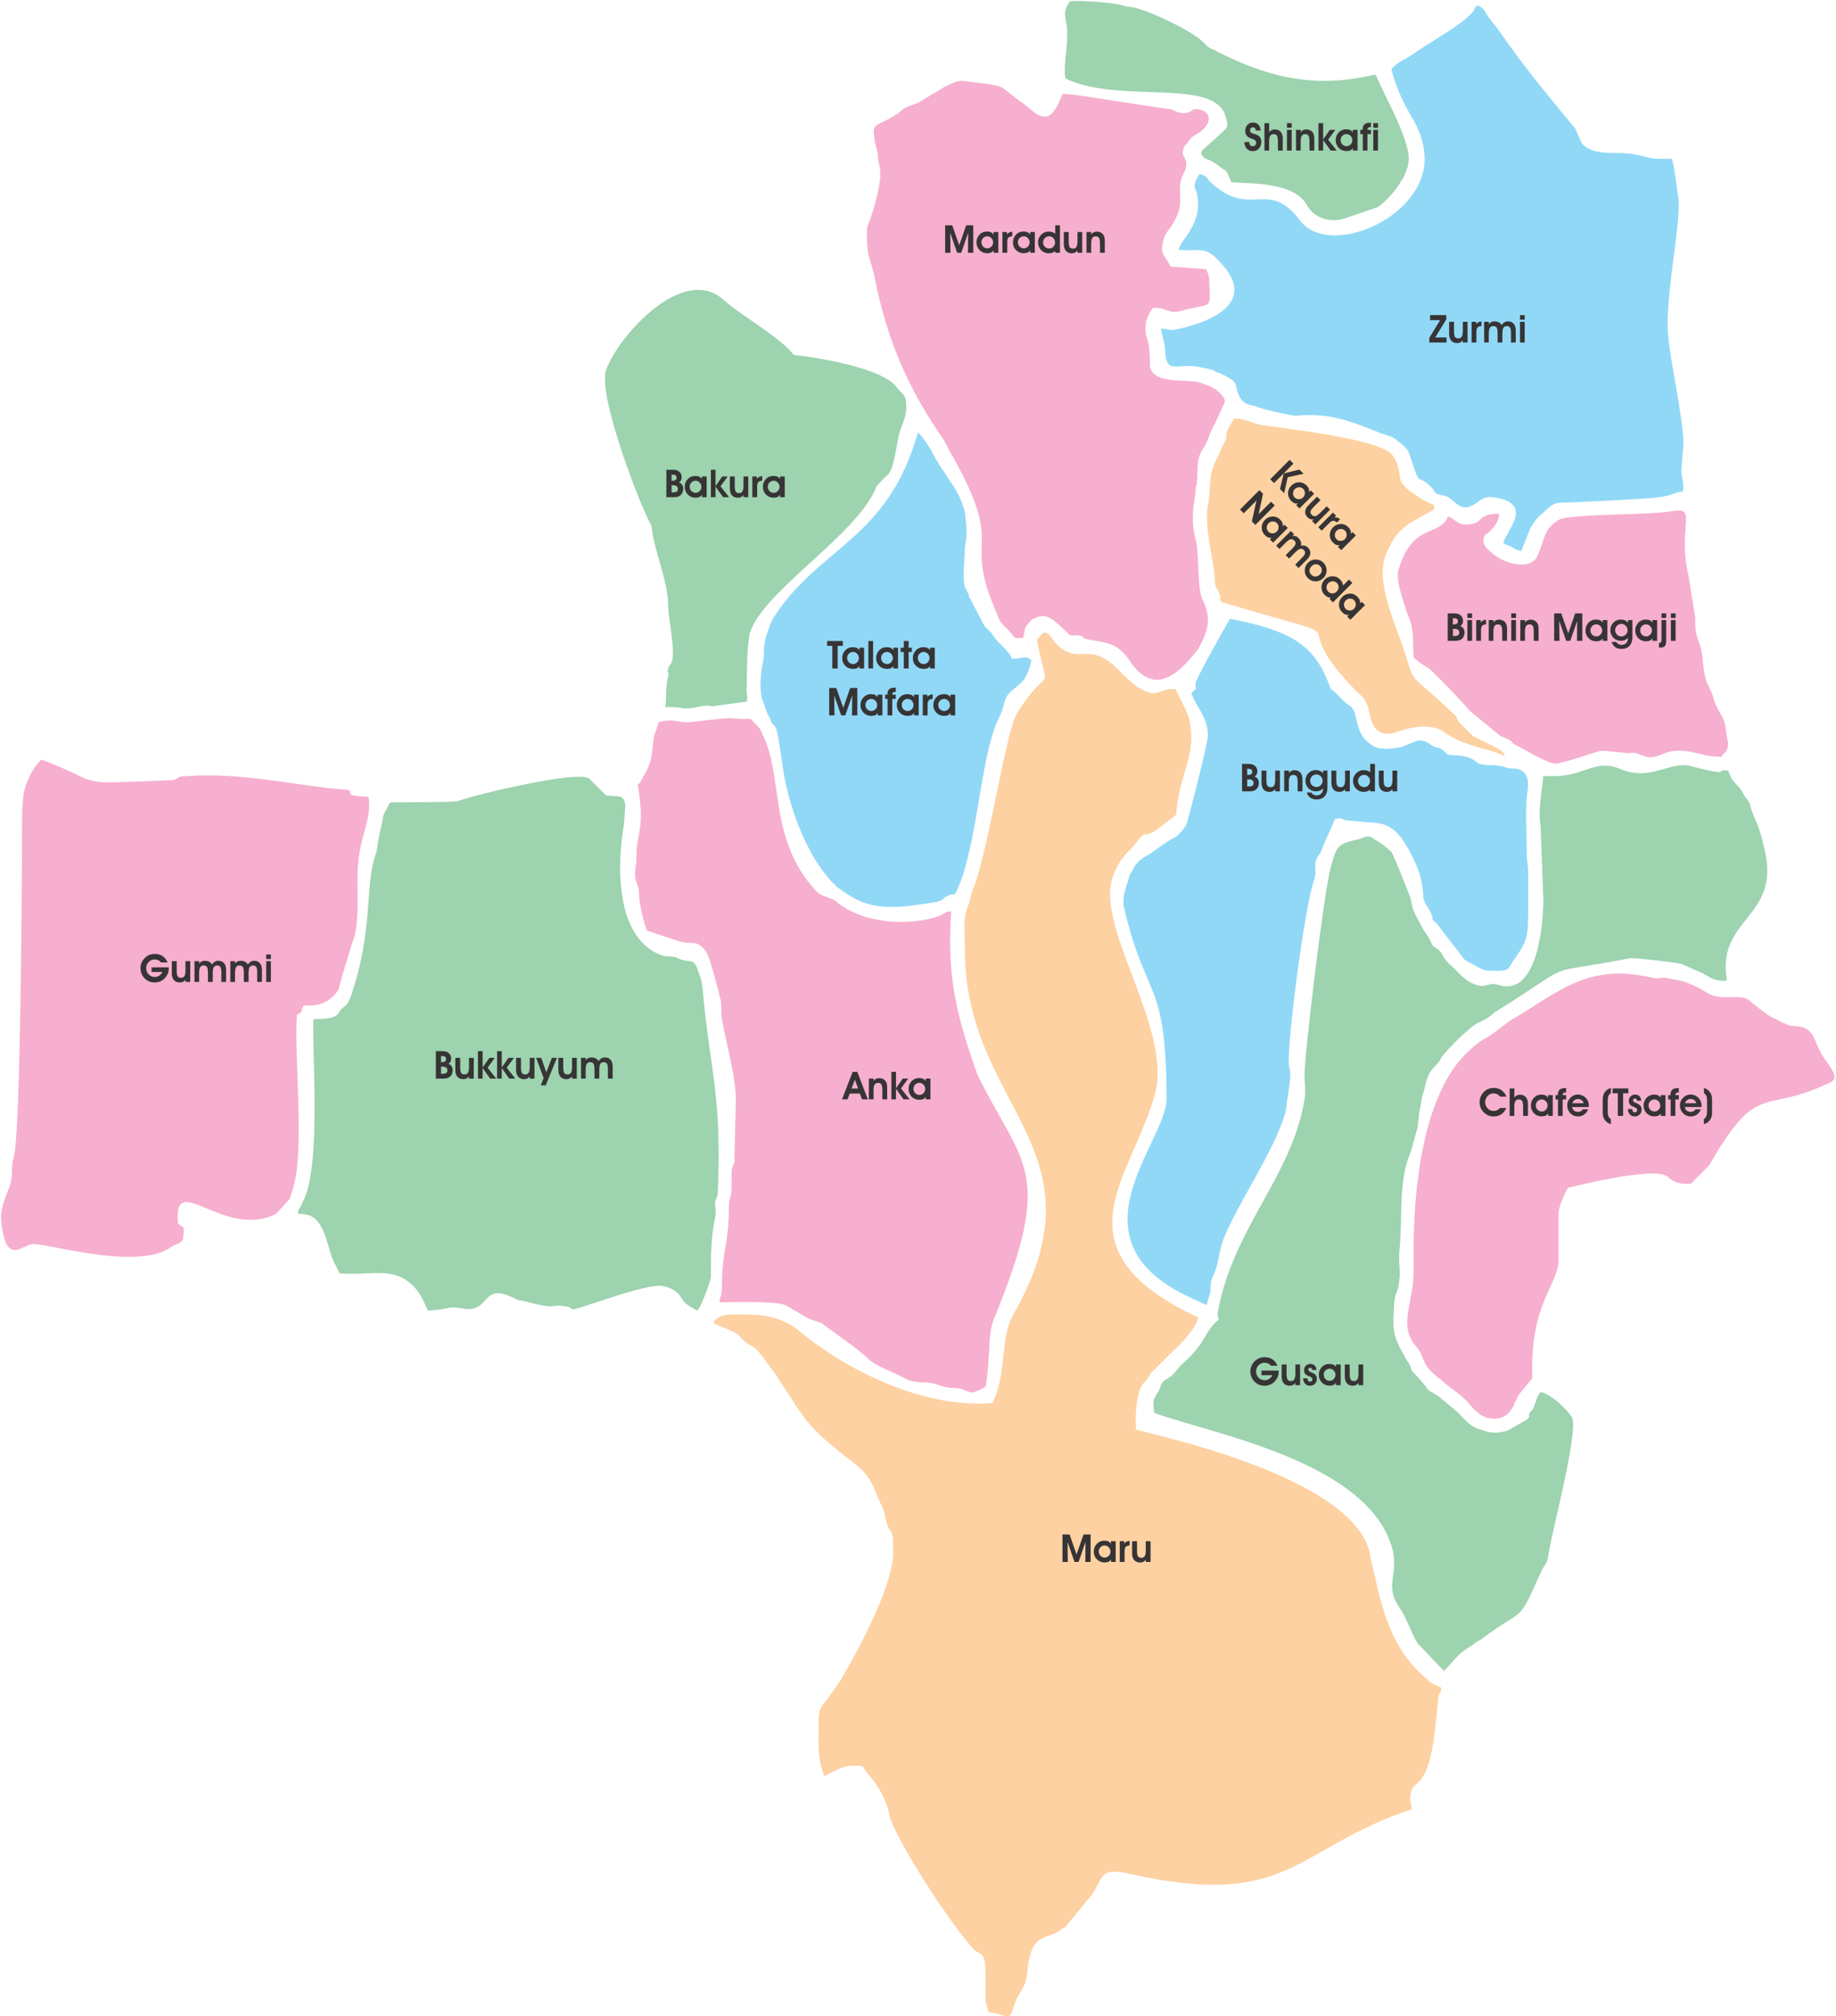 <svg viewBox="0 0 1330 1460" fill="none" xmlns="http://www.w3.org/2000/svg">
    <path fill-rule="evenodd" clip-rule="evenodd" class="state-map-path" id="zamfara_state_LZNJ0StmF"
        d="M719 1016C671 1020 615 994 578 963C569 956 557 952 545 952C536 952 519 950 517 958C518 959 523 961 526 962C530 964 534 965 536 968L538 970C548 979 543 969 558 990C559 992 560 992 561 994C585 1030 582 1031 618 1059C624 1064 628 1067 632 1075L638 1089C642 1096 641 1101 644 1107C645 1109 646 1109 646 1110C647 1112 647 1119 647 1122C649 1148 613 1211 606 1221L598 1232C593 1238 593 1240 593 1249C593 1265 592 1272 597 1286C607 1282 610 1277 625 1279C627 1282 627 1283 630 1286C636 1293 642 1303 644 1313C646 1328 690 1396 706 1412C710 1416 714 1412 714 1431C714 1436 714 1441 714 1445C714 1453 715 1451 716 1457C731 1459 731 1465 735 1451C738 1442 743 1440 744 1429C747 1397 758 1406 769 1397C769 1397 770 1397 770 1396C771 1396 771 1396 771 1396C771 1396 771 1396 772 1395L786 1378C788 1375 789 1375 791 1372C800 1358 797 1352 819 1357C935 1383 938 1338 1023 1310C1022 1307 1021 1303 1022 1298C1023 1294 1025 1293 1028 1290C1039 1279 1040 1245 1042 1228C1043 1225 1044 1226 1044 1222C1040 1220 1038 1220 1035 1217C1004 1192 1000 1157 993 1129C987 1068 824 1037 823 1035C822 1027 823 1006 829 1001C832 998 832 996 835 993L849 979C855 974 867 961 868 954C761 904 821 852 837 791C848 745 797 676 805 639C806 633 811 623 816 618C818 616 822 612 824 609C831 600 828 608 839 600L852 590C854 559 868 547 861 519C859 514 857 510 854 504L852 500C852 500 852 499 851 499C847 499 846 499 843 500C835 503 834 503 823 497L814 489C789 461 783 483 766 467C761 462 761 459 757 458C754 459 756 458 754 460C752 462 753 462 751 463C760 507 761 478 737 516C729 528 717 610 706 641C704 645 703 650 702 654C697 666 699 670 699 688C699 803 803 831 734 952C724 970 730 992 719 1016Z"
        fill="#FDD1A1" />
    <path fill-rule="evenodd" clip-rule="evenodd" class="state-map-path" id="zamfara_state_iEMqEEV1X"
        d="M283 581C283 581 283 581 282 582C275 595 279 588 276 599C273 612 274 613 272 619C264 642 271 672 254 722C251 728 253 726 248 730C244 733 248 738 227 738C226 765 233 846 219 871C219 872 217 875 217 875C216 877 216 875 216 879C226 879 231 882 236 896C238 902 240 911 243 916L246 922C270 924 286 916 301 933C306 939 307 943 310 949C327 948 323 946 332 947C338 948 343 949 348 945C353 941 356 932 370 939C376 941 372 941 379 942C405 949 397 944 410 946C415 947 410 946 415 948C417 949 460 932 477 931C484 931 491 935 493 939C496 944 498 945 505 949L506 948C508 945 515 928 515 924C515 909 515 895 518 882C519 878 518 875 518 871C519 866 520 868 520 862C523 792 514 774 509 716C508 707 507 708 505 701C502 694 500 697 494 695C490 694 491 693 488 693C484 692 484 693 480 692C445 680 447 625 452 597L453 583C452 575 448 577 439 576L427 564C420 557 342 576 332 580C329 581 289 581 283 581Z"
        fill="#9DD3AF" />
    <path fill-rule="evenodd" clip-rule="evenodd" class="state-map-path" id="zamfara_state_JIyeURwoF"
        d="M1126 562H1118C1117 572 1114 588 1116 598L1118 652C1118 668 1114 723 1085 713C1077 711 1077 716 1069 713C1065 712 1060 708 1057 705C1052 699 1049 699 1044 690C1042 687 1041 687 1038 685C1037 683 1036 681 1035 679L1031 673C1027 665 1023 660 1022 651C1021 648 1010 620 1008 617C1004 613 1001 611 996.001 608C991.001 604 990.001 606 983.001 608C968.001 611 968.001 614 964.001 628C959.001 646 945.001 763 945.001 778C945.001 784 946.001 790 945.001 796C936.001 852 893.001 889 882.001 951C882.001 956 885.001 954 880.001 958C871.001 968 873.001 973 856.001 988C853.001 991 852.001 993 850.001 995C845.001 1000 842.001 998 840.001 1006L836.001 1013C835.001 1016 836.001 1020 836.001 1023C876.001 1038 993.001 1058 1009 1123C1013 1142 1002 1148 1015 1166C1020 1174 1022 1182 1027 1190L1046 1210C1054 1202 1055 1198 1067 1191C1069 1189 1070 1189 1073 1187C1105 1163 1099 1177 1116 1139C1119 1132 1121 1133 1122 1124C1124 1110 1143 1039 1139 1027C1136 1021 1123 1009 1116 1008C1113 1011 1113 1015 1111 1019C1111 1020 1109 1022 1108 1023C1107 1026 1109 1025 1106 1028L1092 1036C1084 1038 1080 1038 1072 1035C1064 1033 1060 1026 1054 1021L1042 1011C1029 1003 1040 1011 1025 995C1021 991 1023 992 1021 988C1020 986 1018 984 1017 981C1008 966 1009 961 1010 943C1011 934 1013 937 1014 924C1014 917 1013 910 1014 903C1016 880 1013 854 1022 834L1027 816C1027 813 1028 809 1028 806C1029 802 1029 800 1030 796C1030 793 1031 792 1032 788C1035 772 1041 773 1044 766C1048 760 1066 742 1072 740C1081 736 1079 735 1086 731C1145 694 1113 707 1180 694C1181 693 1215 697 1218 698L1234 705C1239 708 1243 711 1251 710C1243 664 1291 665 1278 614C1274 596 1271 594 1268 584C1267 579 1265 579 1263 575C1259 567 1255 568 1252 558C1245 557 1249 559 1245 559C1239 559 1224 554 1220 554C1206 554 1194 565 1174 557C1156 549 1148 562 1126 562Z"
        fill="#9DD3AF" />
    <path fill-rule="evenodd" clip-rule="evenodd" class="state-map-path" id="zamfara_state_Fbzcf843q"
        d="M1008 50C1011 64 1018 77 1025 89C1029 96 1032 106 1032 115C1032 158 963 187 942 160C918 128 906 160 876 131C874 128 873 127 869 126C863 135 866 136 867 140C872 163 854 174 854 181C871 182 873 178 884 190C914 222 870 235 850 239C847 239 845 238 841 238C842 244 843 246 844 252C844 273 853 262 870 266L879 268C880 269 882 270 883 270C901 278 892 278 899 289C902 293 905 293 909 294C913 296 934 301 939 301C963 299 976 304 1001 314C1004 315 1008 316 1011 318C1012 319 1012 319 1012 319C1016 322 1020 325 1021 329C1030 356 1025 341 1037 353C1039 355 1038 355 1040 357C1043 359 1045 358 1049 360C1053 362 1057 369 1064 367C1071 365 1073 359 1081 360C1112 364 1092 383 1089 393C1091 395 1091 394 1095 396C1098 398 1098 398 1102 399L1108 384C1109 381 1114 374 1117 372C1122 368 1124 364 1131 364C1137 364 1199 361 1202 360C1211 359 1214 356 1219 356C1220 349 1218 345 1218 341L1219 327C1222 311 1208 256 1208 236C1208 205 1217 165 1216 145C1215 139 1213 120 1211 115C1193 115 1200 115 1185 112C1173 109 1155 114 1146 104C1145 102 1142 95 1141 93C1118 65 1106 51 1085 21L1078 12C1075 7 1074 5 1070 4L1068 6V7C1063 16 1033 32 1024 39C1018 43 1012 45 1008 50Z"
        fill="#91D8F7" />
    <path fill-rule="evenodd" clip-rule="evenodd" class="state-map-path" id="zamfara_state_k0Dy4EyeJ"
        d="M477 523C474 535 474 527 472 548C471 552 470 555 468 559L465 564C464 566 464 567 462 568C465 587 465 594 462 609C461 613 461 619 461 624C458 642 463 636 463 649C463 653 467 672 469 674L490 681C501 685 505 679 512 690C514 693 521 719 522 724C523 728 522 733 523 738C526 756 534 782 533 800L532 838C533 843 531 841 530 848C530 852 530 858 530 863C529 868 528 868 528 876C528 899 523 907 523 930C523 938 522 938 521 943C531 943 561 942 569 945L586 955C589 956 592 957 595 958L610 969C613 971 614 972 617 974L627 982C628 983 628 983 628 983C633 989 649 994 657 999C660 1000 664 1001 669 1001C679 1001 682 1005 690 1005C704 1005 699 1013 714 1004C715 997 716 991 716 984C717 978 716 965 720 955C765 846 740 844 708 778C692 733 686 706 689 660C685 660 685 661 681 663C659 671 625 669 606 653C603 650 596 650 591 645C556 607 568 562 552 531C551 528 550 527 547 524C542 518 545 522 530 520C521 520 511 522 498 523C490 523 488 520 477 523Z"
        fill="#F6AFCE" />
    <path fill-rule="evenodd" clip-rule="evenodd" class="state-map-path" id="zamfara_state_bqAfQfBnQ"
        d="M722 444C725 453 728 453 732 458C736 462 733 462 741 462C742 460 742 456 743 454C744 453 747 448 749 448C759 442 766 452 772 457C776 461 775 460 780 460C788 461 781 461 788 463C798 465 806 465 813 472C815 474 817 476 818 478C837 507 856 485 868 470C875 457 878 448 871 434C867 425 869 402 866 390C863 379 864 368 866 357C866 352 866 354 867 350C868 339 866 333 872 324C875 320 877 311 880 307L885 296C887 291 889 291 885 286C881 281 875 279 869 277C860 274 835 279 833 265C833 260 833 255 832 249C831 244 829 242 830 235C830 231 833 226 835 223C845 222 846 228 856 225C878 219 877 225 876 205C876 202 876 199 874 196C874 196 874 196 874 195L848 193C844 185 841 185 842 177C843 174 842 176 843 173C844 168 850 164 853 155C857 146 853 137 856 129C856 128 858 125 859 122C861 113 854 114 858 106C858 106 859 104 860 104C862 100 864 99 867 97C879 90 878 80 867 79C862 79 865 81 858 82C853 82 851 80 848 79C843 79 773 67 770 68C768 71 767 76 763 81C756 90 747 79 744 77C720 60 732 63 701 59C695 58 692 59 686 62C682 64 678 67 674 69C669 72 667 74 661 76C654 78 654 80 649 83C634 93 631 87 634 104C635 108 635 107 636 112C636 116 636 115 637 120C640 129 633 151 630 160C628 164 628 165 628 170C628 188 631 187 634 203C643 247 658 282 684 319C685 322 686 322 687 325C731 401 696 385 722 444Z"
        fill="#F6AFCE" />
    <path fill-rule="evenodd" clip-rule="evenodd" class="state-map-path" id="zamfara_state_EsPtaOQ5M"
        d="M124 903C132 898 133 902 133 889L129 886C125 846 162 898 200 879C201 878 209 869 210 868L212 861C221 836 213 765 215 735C222 730 216 735 220 728C224 728 236 730 245 717C246 714 248 706 249 703L255 683C262 667 257 640 260 620C263 600 269 593 267 577C246 576 258 574 252 572C213 569 176 559 135 562C126 562 131 565 122 565C49.001 568 78.001 568 30 550C25 555 22 560 19 568C16 575 16 589 16 597C16 629 15.001 821 10.001 838C7 847 11.001 851 5 864C2 873 -1 878 2 892C6 914 16 902 23 901C31 899 99.001 921 124 903Z"
        fill="#F6AFCE" />
    <path fill-rule="evenodd" clip-rule="evenodd" class="state-map-path" id="zamfara_state_dvtIXNxuS"
        d="M891.001 448C888.001 453 866.001 492 866.001 495C866.001 502 868.001 496 863.001 502C867.001 513 875.001 519 875.001 533C875.001 538 860.001 597 859.001 598C856.001 602 853.001 606 848.001 608C838.001 614 836.001 617 830.001 620C825.001 623 822.001 626 820.001 631C818.001 634 819.001 632 818.001 635C816.001 642 813.001 648 814.001 656C830.001 726 845.001 707 845.001 796C845.001 827 772.001 897 861.001 939L874.001 945C875.001 941 877.001 936 877.001 934C877.001 927 877.001 928 880.001 921C883.001 914 883.001 906 886.001 898C896.001 872 923.001 834 931.001 806C932.001 803 932.001 801 932.001 799C933.001 793 936.001 778 934.001 773C931.001 764 945.001 656 952.001 637C954.001 631 952.001 630 953.001 624C954.001 620 957.001 618 958.001 614C961.001 606 964.001 601 967.001 593C973.001 592 971.001 593 975.001 594L998.001 596C1012 598 1017 610 1021 616C1024 622 1027 628 1029 635C1030 640 1031 644 1031 650C1032 655 1035 657 1037 662C1039 669 1036 664 1040 668C1041 669 1042 670 1044 673L1061 695L1070 700C1075 703 1077 703 1085 703C1093 703 1093 701 1096 696C1107 681 1107 677 1107 659C1107 650 1107 641 1107 632C1107 625 1106 624 1106 619C1106 608 1105 586 1106 577C1107 570 1109 560 1100 557C1096 556 1093 557 1089 555C1083 554 1084 554 1077 554C1069 553 1072 553 1067 550C1064 548 1058 547 1055 547C1046 546 1051 548 1045 543C1042 541 1043 542 1040 541C1036 540 1032 534 1025 537L1015 541C1008 542 999.001 544 993.001 539C981.001 531 984.001 517 979.001 512C977.001 510 977.001 511 975.001 509C971.001 506 969.001 502 964.001 499C953.001 467 936.001 457 891.001 448Z"
        fill="#91D8F7" />
    <path fill-rule="evenodd" clip-rule="evenodd" class="state-map-path" id="zamfara_state_R6qrso4Px"
        d="M1024 906C1024 911 1024 916 1024 921C1024 943 1013 959 1025 974C1034 984 1027 987 1045 1000C1050 1005 1056 1008 1062 1014C1065 1017 1071 1026 1079 1027C1092 1029 1095 1020 1097 1017C1097 1017 1097 1017 1097 1016L1099 1013C1099 1012 1098 1013 1101 1009L1110 998C1108 943 1129 931 1129 912V879C1129 873 1135 861 1136 860C1137 860 1198 844 1208 852C1212 856 1218 858 1225 857L1238 844C1273 783 1277 806 1321 786C1331 782 1332 781 1322 767C1313 755 1316 744 1301 743C1299 743 1296 743 1293 741C1291 741 1293 741 1290 740C1284 736 1286 739 1278 733C1263 722 1268 722 1253 722C1237 723 1237 717 1223 712C1219 710 1211 709 1206 708C1202 708 1200 709 1197 708C1150 697 1130 718 1094 739L1082 748C1072 755 1075 751 1064 761C1030 792 1024 863 1024 906Z"
        fill="#F6AFCE" />
    <path fill-rule="evenodd" clip-rule="evenodd" class="state-map-path" id="zamfara_state_leiQaSkT9"
        d="M566 439C562 445 559 448 557 455C552 467 554 473 553 478C551 486 550 498 552 506L556 517C556 517 558 520 558 521C560 526 559 523 562 527C564 530 567 560 570 571C576 596 588 625 606 642C610 645 613 647 618 650C637 661 659 656 679 653C685 651 683 650 686 649C693 645 690 653 696 638C709 602 711 544 724 519C726 515 725 517 727 511C729 500 735 500 741 493C743 491 747 482 747 478C742 474 742 477 733 477C730 470 724 467 720 461C716 455 716 457 713 453L702 432C701 429 702 432 702 430C702 430 701 430 701 429L699 425C697 419 699 403 699 396C701 387 700 380 699 371C695 354 683 343 675 327C673 323 668 316 665 313C644 387 600 394 566 439Z"
        fill="#91D8F7" />
    <path fill-rule="evenodd" clip-rule="evenodd" class="state-map-path" id="zamfara_state_fzgnlmb1R"
        d="M472 381C473 396 484 421 484 438C484 448 489 468 487 478C486 482 485 481 484 484C483 490 485 484 484 490C482 498 483 502 482 512C487 512 490 512 496 513C504 513 507 511 512 511C516 511 515 512 519 511L541 508C542 503 540 501 541 497C541 484 541 471 543 459C552 428 622 387 635 352C644 342 643 345 645 341C648 336 650 318 652 312C654 306 658 299 656 289C655 285 652 284 650 281C641 267 594 259 575 257C565 244 536 228 524 217C495 191 448 243 439 268C433 287 464 367 472 381Z"
        fill="#9DD3AF" />
    <path fill-rule="evenodd" clip-rule="evenodd" class="state-map-path" id="zamfara_state_TGwj9QkrR"
        d="M1130 376C1117 383 1119 393 1113 404C1108 412 1090 410 1078 398C1078 398 1073 394 1075 389C1077 385 1075 388 1078 386C1083 381 1086 377 1086 372C1072 372 1074 377 1068 379C1056 382 1055 376 1049 374C1043 389 1023 378 1013 413C1011 421 1017 436 1019 443C1025 457 1023 461 1024 476C1027 479 1030 481 1035 484C1038 486 1062 511 1065 515L1087 533C1100 538 1092 537 1099 540C1107 544 1119 552 1127 553C1131 553 1158 544 1158 544C1162 543 1172 545 1176 545C1181 546 1183 544 1187 546C1187 546 1189 547 1190 547C1198 551 1204 545 1211 544C1225 542 1232 548 1247 548C1247 547 1251 544 1251 543C1252 541 1252 537 1251 534C1250 527 1250 523 1247 518C1240 507 1242 504 1239 500C1238 497 1237 496 1236 493C1232 478 1235 476 1230 463C1228 458 1228 453 1228 447L1223 416C1215 382 1230 367 1212 370C1199 373 1140 372 1130 376Z"
        fill="#F6AFCE" />
    <path fill-rule="evenodd" clip-rule="evenodd" class="state-map-path" id="zamfara_state_ggx1tdLCv"
        d="M885.001 436C999.001 470 924.001 440 982.001 500C987.001 505 988.001 504 991.001 512C993.001 520 994.001 536 1012 530C1020 527 1036 523 1046 530C1060 541 1085 543 1090 548C1089 543 1086 543 1083 541L1067 533L1057 523C1054 519 1057 520 1053 517C1012 478 1030 504 1011 454C1005 437 997.001 415 1005 399C1006 397 1007 395 1008 393C1013 384 1020 379 1028 375C1031 373 1032 373 1035 371C1038 370 1039 369 1039 366C1032 362 1036 366 1022 356C1009 347 1018 344 1009 330C1001 318 935.001 311 916.001 308C910.001 308 903.001 303 894.001 303C883.001 321 893.001 310 885.001 324C884.001 327 883.001 329 882.001 331C874.001 346 878.001 352 875.001 366C872.001 381 880.001 409 880.001 420C880.001 426 882.001 425 884.001 432C884.001 433 883.001 433 885.001 436Z"
        fill="#FDD1A1" />
    <path fill-rule="evenodd" clip-rule="evenodd" class="state-map-path" id="zamfara_state_WJzoWZyHc"
        d="M772 57C810 75 876 57 887 82C891 93 889 92 883 98L873 107C871 109 872 107 870 111C873 117 874 113 884 121C886 123 887 122 889 125L892 132C908 133 938 132 947 149C951 156 960 161 971 159C972 159 998 150 998 150C1003 147 1012 137 1015 131C1017 129 1020 121 1020 119C1024 105 1002 68 997 55C997 55 997 55 996 54C954 64 921 57 883 38C878 35 877 36 873 32C866 23 829 6 819 5C814 5 816 4 813 4C809 2 782 -4.88758e-06 775 1C768 11 774 13 773 28C773 36 770 51 772 57Z"
        fill="#9DD3AF" />
    <path
        d="M621.624 788.182L619.275 781.778L616.872 788.182H621.624ZM615.534 791.869L613.991 796.034H609.962L617.677 776.152H621.037L628.643 796.034H624.478L622.907 791.869H615.534ZM632.835 781.013V782.72C633.345 782.037 633.927 781.532 634.583 781.204C635.247 780.877 636.003 780.713 636.85 780.713C637.933 780.713 638.875 780.917 639.676 781.327C640.486 781.737 641.16 782.351 641.697 783.171C642.043 783.717 642.289 784.34 642.435 785.041C642.589 785.733 642.667 786.748 642.667 788.087V796.034H639.171V789.384C639.171 787.372 638.939 785.993 638.475 785.246C638.01 784.5 637.209 784.126 636.071 784.126C634.906 784.126 634.068 784.541 633.559 785.369C633.049 786.188 632.794 787.599 632.794 789.602V796.034H629.421V781.013H632.835ZM649.071 796.034H645.698V776.152H649.071V787.977L653.946 781.013H657.892L652.69 788.141L658.917 796.034H654.533L649.071 788.401V796.034ZM661.73 788.401C661.73 789.666 662.148 790.727 662.986 791.582C663.832 792.429 664.861 792.852 666.072 792.852C667.173 792.852 668.143 792.424 668.98 791.569C669.818 790.713 670.237 789.712 670.237 788.564C670.237 787.345 669.813 786.298 668.967 785.424C668.129 784.541 667.146 784.099 666.017 784.099C664.834 784.099 663.823 784.518 662.986 785.355C662.148 786.184 661.73 787.199 661.73 788.401ZM670.633 796.034V794.19C670.214 794.937 669.622 795.488 668.858 795.843C668.102 796.198 667.132 796.375 665.949 796.375C663.728 796.375 661.871 795.62 660.378 794.109C658.894 792.588 658.152 790.704 658.152 788.455C658.152 787.399 658.338 786.398 658.712 785.451C659.085 784.504 659.618 783.671 660.309 782.952C661.056 782.16 661.884 781.578 662.795 781.204C663.705 780.822 664.729 780.631 665.867 780.631C666.96 780.631 667.897 780.813 668.68 781.177C669.472 781.541 670.109 782.092 670.592 782.829V781.013H674.006V796.034H670.633Z"
        fill="#373435" />
    <path
        d="M486.476 348.154H486.926C488.001 348.154 488.802 347.963 489.33 347.58C489.858 347.189 490.122 346.606 490.122 345.832C490.122 345.086 489.871 344.535 489.371 344.18C488.87 343.825 488.092 343.648 487.036 343.648H486.476V348.154ZM486.476 356.538H487.65C488.834 356.538 489.703 356.342 490.258 355.951C490.814 355.55 491.091 354.936 491.091 354.108C491.091 353.206 490.8 352.524 490.217 352.059C489.635 351.595 488.779 351.363 487.65 351.363H486.476V356.538ZM482.734 360.034V340.152H487.008C487.873 340.152 488.56 340.188 489.07 340.261C489.58 340.325 490.031 340.439 490.422 340.602C491.515 341.048 492.352 341.69 492.935 342.528C493.517 343.365 493.809 344.344 493.809 345.464C493.809 346.392 493.636 347.184 493.29 347.84C492.944 348.495 492.434 348.991 491.76 349.328C492.744 349.619 493.517 350.179 494.082 351.008C494.646 351.836 494.928 352.824 494.928 353.971C494.928 354.9 494.755 355.773 494.41 356.593C494.064 357.403 493.586 358.077 492.976 358.614C492.366 359.124 491.683 359.488 490.927 359.706C490.172 359.925 489.102 360.034 487.718 360.034H482.734ZM499.612 352.401C499.612 353.666 500.031 354.727 500.868 355.582C501.715 356.429 502.744 356.852 503.955 356.852C505.056 356.852 506.026 356.424 506.863 355.569C507.701 354.713 508.119 353.712 508.119 352.564C508.119 351.345 507.696 350.298 506.85 349.424C506.012 348.541 505.029 348.099 503.9 348.099C502.717 348.099 501.706 348.518 500.868 349.355C500.031 350.184 499.612 351.199 499.612 352.401ZM508.515 360.034V358.19C508.097 358.937 507.505 359.488 506.74 359.843C505.985 360.198 505.015 360.375 503.832 360.375C501.61 360.375 499.753 359.62 498.26 358.109C496.776 356.588 496.035 354.704 496.035 352.455C496.035 351.399 496.221 350.398 496.594 349.451C496.968 348.504 497.5 347.671 498.192 346.952C498.939 346.16 499.767 345.578 500.677 345.204C501.588 344.822 502.612 344.631 503.75 344.631C504.842 344.631 505.78 344.813 506.563 345.177C507.355 345.541 507.992 346.092 508.475 346.829V345.013H511.888V360.034H508.515ZM518.334 360.034H514.961V340.152H518.334V351.977L523.209 345.013H527.155L521.952 352.141L528.179 360.034H523.796L518.334 352.401V360.034ZM538.584 360.034V358.409C538.075 359.092 537.488 359.602 536.823 359.938C536.168 360.266 535.416 360.43 534.57 360.43C532.685 360.43 531.238 359.852 530.227 358.696C529.217 357.54 528.712 355.878 528.712 353.712V345.013H532.248V351.759C532.248 353.789 532.481 355.177 532.945 355.924C533.409 356.67 534.21 357.043 535.348 357.043C536.513 357.043 537.346 356.625 537.847 355.787C538.357 354.95 538.612 353.529 538.612 351.527V345.013H542.053V360.034H538.584ZM552.131 348.058C550.774 348.167 549.827 348.522 549.29 349.123C548.753 349.724 548.485 350.807 548.485 352.373V360.034H544.989V345.013H548.266V346.747C548.794 346.074 549.372 345.582 550 345.273C550.628 344.954 551.339 344.795 552.131 344.795V348.058ZM556.2 352.401C556.2 353.666 556.619 354.727 557.456 355.582C558.303 356.429 559.331 356.852 560.542 356.852C561.644 356.852 562.613 356.424 563.451 355.569C564.288 354.713 564.707 353.712 564.707 352.564C564.707 351.345 564.284 350.298 563.437 349.424C562.6 348.541 561.616 348.099 560.488 348.099C559.304 348.099 558.294 348.518 557.456 349.355C556.619 350.184 556.2 351.199 556.2 352.401ZM565.103 360.034V358.19C564.684 358.937 564.093 359.488 563.328 359.843C562.572 360.198 561.603 360.375 560.419 360.375C558.198 360.375 556.341 359.62 554.848 358.109C553.364 356.588 552.622 354.704 552.622 352.455C552.622 351.399 552.809 350.398 553.182 349.451C553.555 348.504 554.088 347.671 554.78 346.952C555.526 346.16 556.355 345.578 557.265 345.204C558.175 344.822 559.199 344.631 560.337 344.631C561.43 344.631 562.368 344.813 563.15 345.177C563.942 345.541 564.58 346.092 565.062 346.829V345.013H568.476V360.034H565.103Z"
        fill="#373435" />
    <path
        d="M1052.48 452.154H1052.93C1054 452.154 1054.8 451.963 1055.33 451.58C1055.86 451.189 1056.12 450.606 1056.12 449.832C1056.12 449.086 1055.87 448.535 1055.37 448.18C1054.87 447.825 1054.09 447.648 1053.04 447.648H1052.48V452.154ZM1052.48 460.538H1053.65C1054.83 460.538 1055.7 460.342 1056.26 459.951C1056.81 459.55 1057.09 458.936 1057.09 458.108C1057.09 457.206 1056.8 456.524 1056.22 456.059C1055.63 455.595 1054.78 455.363 1053.65 455.363H1052.48V460.538ZM1048.73 464.034V444.152H1053.01C1053.87 444.152 1054.56 444.188 1055.07 444.261C1055.58 444.325 1056.03 444.439 1056.42 444.602C1057.51 445.048 1058.35 445.69 1058.93 446.528C1059.52 447.365 1059.81 448.344 1059.81 449.464C1059.81 450.392 1059.64 451.184 1059.29 451.84C1058.94 452.495 1058.43 452.991 1057.76 453.328C1058.74 453.619 1059.52 454.179 1060.08 455.008C1060.65 455.836 1060.93 456.824 1060.93 457.971C1060.93 458.9 1060.76 459.773 1060.41 460.593C1060.06 461.403 1059.59 462.077 1058.98 462.614C1058.37 463.124 1057.68 463.488 1056.93 463.706C1056.17 463.925 1055.1 464.034 1053.72 464.034H1048.73ZM1066.38 447.484H1062.96V444.152H1066.38V447.484ZM1062.96 464.034V449.013H1066.38V464.034H1062.96ZM1076.51 452.058C1075.15 452.167 1074.21 452.522 1073.67 453.123C1073.13 453.724 1072.86 454.807 1072.86 456.373V464.034H1069.37V449.013H1072.64V450.747C1073.17 450.074 1073.75 449.582 1074.38 449.273C1075.01 448.954 1075.72 448.795 1076.51 448.795V452.058ZM1081.86 449.013V450.72C1082.37 450.037 1082.95 449.532 1083.61 449.204C1084.27 448.877 1085.03 448.713 1085.88 448.713C1086.96 448.713 1087.9 448.917 1088.7 449.327C1089.51 449.737 1090.19 450.351 1090.72 451.171C1091.07 451.717 1091.32 452.34 1091.46 453.041C1091.62 453.733 1091.69 454.748 1091.69 456.087V464.034H1088.2V457.384C1088.2 455.372 1087.97 453.993 1087.5 453.246C1087.04 452.5 1086.24 452.126 1085.1 452.126C1083.93 452.126 1083.1 452.541 1082.59 453.369C1082.08 454.188 1081.82 455.599 1081.82 457.602V464.034H1078.45V449.013H1081.86ZM1098.17 447.484H1094.75V444.152H1098.17V447.484ZM1094.75 464.034V449.013H1098.17V464.034H1094.75ZM1104.72 449.013V450.72C1105.23 450.037 1105.81 449.532 1106.47 449.204C1107.13 448.877 1107.89 448.713 1108.74 448.713C1109.82 448.713 1110.76 448.917 1111.56 449.327C1112.37 449.737 1113.05 450.351 1113.58 451.171C1113.93 451.717 1114.18 452.34 1114.32 453.041C1114.48 453.733 1114.55 454.748 1114.55 456.087V464.034H1111.06V457.384C1111.06 455.372 1110.82 453.993 1110.36 453.246C1109.9 452.5 1109.1 452.126 1107.96 452.126C1106.79 452.126 1105.95 452.541 1105.44 453.369C1104.93 454.188 1104.68 455.599 1104.68 457.602V464.034H1101.31V449.013H1104.72ZM1129.68 464.034H1125.83V444.152H1130.98L1136.03 458.613L1141.07 444.152H1146.22V464.034H1142.38L1142.52 449.6L1137.49 464.034H1134.56L1129.52 449.6L1129.68 464.034ZM1152.11 456.401C1152.11 457.666 1152.52 458.727 1153.36 459.582C1154.21 460.429 1155.24 460.852 1156.45 460.852C1157.55 460.852 1158.52 460.424 1159.36 459.569C1160.19 458.713 1160.61 457.712 1160.61 456.564C1160.61 455.345 1160.19 454.298 1159.34 453.424C1158.5 452.541 1157.52 452.099 1156.39 452.099C1155.21 452.099 1154.2 452.518 1153.36 453.355C1152.52 454.184 1152.11 455.199 1152.11 456.401ZM1161.01 464.034V462.19C1160.59 462.937 1160 463.488 1159.23 463.843C1158.48 464.198 1157.51 464.375 1156.32 464.375C1154.1 464.375 1152.25 463.62 1150.75 462.109C1149.27 460.588 1148.53 458.704 1148.53 456.455C1148.53 455.399 1148.71 454.398 1149.09 453.451C1149.46 452.504 1149.99 451.671 1150.68 450.952C1151.43 450.16 1152.26 449.578 1153.17 449.204C1154.08 448.822 1155.1 448.631 1156.24 448.631C1157.34 448.631 1158.27 448.813 1159.06 449.177C1159.85 449.541 1160.48 450.092 1160.97 450.829V449.013H1164.38V464.034H1161.01ZM1179.36 449.013H1182.49V461.549C1182.49 464.152 1181.79 466.196 1180.4 467.68C1179.02 469.164 1177.11 469.906 1174.69 469.906C1172.88 469.906 1171.36 469.478 1170.14 468.622C1168.92 467.775 1168.03 466.515 1167.45 464.84H1170.83C1171.19 465.513 1171.71 466.041 1172.38 466.424C1173.06 466.806 1173.81 466.997 1174.64 466.997C1176.03 466.997 1177.16 466.542 1178.02 465.632C1178.9 464.73 1179.33 463.538 1179.33 462.054V461.904C1178.66 462.605 1177.89 463.137 1177.03 463.501C1176.16 463.856 1175.21 464.034 1174.19 464.034C1173.18 464.034 1172.23 463.861 1171.33 463.515C1170.44 463.169 1169.65 462.673 1168.96 462.027C1168.21 461.317 1167.62 460.47 1167.19 459.487C1166.77 458.504 1166.55 457.502 1166.55 456.483C1166.55 454.207 1167.27 452.331 1168.71 450.857C1170.15 449.373 1171.97 448.631 1174.19 448.631C1175.2 448.631 1176.12 448.808 1176.97 449.163C1177.83 449.518 1178.62 450.065 1179.36 450.802V449.013ZM1170.02 456.264C1170.02 457.575 1170.46 458.672 1171.33 459.555C1172.21 460.438 1173.3 460.88 1174.58 460.88C1175.76 460.88 1176.79 460.433 1177.68 459.541C1178.58 458.649 1179.03 457.611 1179.03 456.428C1179.03 455.144 1178.59 454.052 1177.71 453.151C1176.83 452.24 1175.77 451.785 1174.55 451.785C1173.3 451.785 1172.23 452.218 1171.35 453.082C1170.46 453.947 1170.02 455.008 1170.02 456.264ZM1188.16 456.401C1188.16 457.666 1188.57 458.727 1189.41 459.582C1190.26 460.429 1191.29 460.852 1192.5 460.852C1193.6 460.852 1194.57 460.424 1195.41 459.569C1196.24 458.713 1196.66 457.712 1196.66 456.564C1196.66 455.345 1196.24 454.298 1195.39 453.424C1194.55 452.541 1193.57 452.099 1192.44 452.099C1191.26 452.099 1190.25 452.518 1189.41 453.355C1188.57 454.184 1188.16 455.199 1188.16 456.401ZM1197.06 464.034V462.19C1196.64 462.937 1196.05 463.488 1195.28 463.843C1194.53 464.198 1193.56 464.375 1192.37 464.375C1190.15 464.375 1188.3 463.62 1186.8 462.109C1185.32 460.588 1184.58 458.704 1184.58 456.455C1184.58 455.399 1184.76 454.398 1185.14 453.451C1185.51 452.504 1186.04 451.671 1186.73 450.952C1187.48 450.16 1188.31 449.578 1189.22 449.204C1190.13 448.822 1191.15 448.631 1192.29 448.631C1193.39 448.631 1194.32 448.813 1195.11 449.177C1195.9 449.541 1196.53 450.092 1197.02 450.829V449.013H1200.43V464.034H1197.06ZM1206.97 449.013V463.501C1206.97 465.677 1206.66 467.12 1206.04 467.83C1205.43 468.54 1204.3 468.895 1202.66 468.895C1202.41 468.895 1202.22 468.891 1202.1 468.882C1201.97 468.882 1201.85 468.877 1201.74 468.868V465.481H1201.85C1202.54 465.481 1203 465.336 1203.23 465.044C1203.47 464.762 1203.59 464.016 1203.59 462.805V449.013H1206.97ZM1206.97 447.484H1203.59V444.152H1206.97V447.484ZM1213.8 447.484H1210.39V444.152H1213.8V447.484ZM1210.39 464.034V449.013H1213.8V464.034H1210.39Z"
        fill="#373435" />
    <path
        d="M319.476 769.154H319.926C321.001 769.154 321.802 768.963 322.33 768.58C322.858 768.189 323.122 767.606 323.122 766.832C323.122 766.086 322.871 765.535 322.371 765.18C321.87 764.825 321.092 764.648 320.036 764.648H319.476V769.154ZM319.476 777.538H320.65C321.834 777.538 322.703 777.342 323.258 776.951C323.814 776.55 324.091 775.936 324.091 775.108C324.091 774.206 323.8 773.524 323.217 773.059C322.635 772.595 321.779 772.363 320.65 772.363H319.476V777.538ZM315.734 781.034V761.152H320.008C320.873 761.152 321.56 761.188 322.07 761.261C322.58 761.325 323.031 761.439 323.422 761.602C324.515 762.048 325.352 762.69 325.935 763.528C326.517 764.365 326.809 765.344 326.809 766.464C326.809 767.392 326.636 768.184 326.29 768.84C325.944 769.495 325.434 769.991 324.76 770.328C325.744 770.619 326.517 771.179 327.082 772.008C327.646 772.836 327.928 773.824 327.928 774.971C327.928 775.9 327.755 776.773 327.41 777.593C327.064 778.403 326.586 779.077 325.976 779.614C325.366 780.124 324.683 780.488 323.927 780.706C323.172 780.925 322.102 781.034 320.718 781.034H315.734ZM339.713 781.034V779.409C339.203 780.092 338.616 780.602 337.951 780.938C337.296 781.266 336.545 781.43 335.698 781.43C333.814 781.43 332.366 780.852 331.356 779.696C330.345 778.54 329.84 776.878 329.84 774.712V766.013H333.377V772.759C333.377 774.789 333.609 776.177 334.073 776.924C334.538 777.67 335.339 778.043 336.477 778.043C337.642 778.043 338.475 777.625 338.976 776.787C339.485 775.95 339.74 774.529 339.74 772.527V766.013H343.181V781.034H339.713ZM349.613 781.034H346.24V761.152H349.613V772.977L354.488 766.013H358.434L353.232 773.141L359.459 781.034H355.075L349.613 773.401V781.034ZM363.46 781.034H360.087V761.152H363.46V772.977L368.335 766.013H372.281L367.078 773.141L373.305 781.034H368.922L363.46 773.401V781.034ZM383.71 781.034V779.409C383.201 780.092 382.613 780.602 381.949 780.938C381.293 781.266 380.542 781.43 379.696 781.43C377.811 781.43 376.364 780.852 375.353 779.696C374.343 778.54 373.838 776.878 373.838 774.712V766.013H377.374V772.759C377.374 774.789 377.606 776.177 378.071 776.924C378.535 777.67 379.336 778.043 380.474 778.043C381.639 778.043 382.472 777.625 382.973 776.787C383.483 775.95 383.738 774.529 383.738 772.527V766.013H387.179V781.034H383.71ZM388.381 766.013H392.081L395.741 776.5L399.769 766.013H403.429L395.317 785.895H391.712L393.815 780.611L388.381 766.013ZM414.353 781.034V779.409C413.843 780.092 413.256 780.602 412.591 780.938C411.936 781.266 411.185 781.43 410.338 781.43C408.454 781.43 407.006 780.852 405.996 779.696C404.985 778.54 404.48 776.878 404.48 774.712V766.013H408.017V772.759C408.017 774.789 408.249 776.177 408.713 776.924C409.178 777.67 409.979 778.043 411.117 778.043C412.282 778.043 413.115 777.625 413.616 776.787C414.125 775.95 414.38 774.529 414.38 772.527V766.013H417.821V781.034H414.353ZM424.321 766.013V767.72C424.831 767.037 425.414 766.532 426.069 766.204C426.734 765.877 427.489 765.713 428.336 765.713C429.547 765.713 430.58 765.927 431.436 766.354C432.301 766.782 433.043 767.451 433.662 768.362C434.253 767.47 434.918 766.805 435.655 766.368C436.393 765.931 437.207 765.713 438.1 765.713C439.938 765.713 441.35 766.291 442.333 767.447C443.316 768.603 443.807 770.26 443.807 772.417V781.034H440.366V774.384C440.366 772.345 440.139 770.961 439.684 770.233C439.238 769.495 438.459 769.126 437.349 769.126C436.192 769.126 435.364 769.541 434.863 770.369C434.372 771.188 434.126 772.599 434.126 774.602V781.034H430.657V774.384C430.657 772.354 430.425 770.97 429.961 770.233C429.506 769.495 428.705 769.126 427.558 769.126C426.392 769.126 425.555 769.541 425.045 770.369C424.535 771.188 424.28 772.599 424.28 774.602V781.034H420.908V766.013H424.321Z"
        fill="#373435" />
    <path
        d="M903.476 561.154H903.926C905.001 561.154 905.802 560.963 906.33 560.58C906.858 560.189 907.122 559.606 907.122 558.832C907.122 558.086 906.871 557.535 906.371 557.18C905.87 556.825 905.092 556.648 904.036 556.648H903.476V561.154ZM903.476 569.538H904.65C905.834 569.538 906.703 569.342 907.258 568.951C907.814 568.55 908.091 567.936 908.091 567.108C908.091 566.206 907.8 565.524 907.217 565.059C906.635 564.595 905.779 564.363 904.65 564.363H903.476V569.538ZM899.734 573.034V553.152H904.008C904.873 553.152 905.56 553.188 906.07 553.261C906.58 553.325 907.031 553.439 907.422 553.602C908.515 554.048 909.352 554.69 909.935 555.528C910.517 556.365 910.809 557.344 910.809 558.464C910.809 559.392 910.636 560.184 910.29 560.84C909.944 561.495 909.434 561.991 908.76 562.328C909.744 562.619 910.517 563.179 911.082 564.008C911.646 564.836 911.928 565.824 911.928 566.971C911.928 567.9 911.755 568.773 911.41 569.593C911.064 570.403 910.586 571.077 909.976 571.614C909.366 572.124 908.683 572.488 907.927 572.706C907.172 572.925 906.102 573.034 904.718 573.034H899.734ZM923.713 573.034V571.409C923.203 572.092 922.616 572.602 921.951 572.938C921.296 573.266 920.545 573.43 919.698 573.43C917.814 573.43 916.366 572.852 915.356 571.696C914.345 570.54 913.84 568.878 913.84 566.712V558.013H917.377V564.759C917.377 566.789 917.609 568.177 918.073 568.924C918.538 569.67 919.339 570.043 920.477 570.043C921.642 570.043 922.475 569.625 922.976 568.787C923.485 567.95 923.74 566.529 923.74 564.527V558.013H927.181V573.034H923.713ZM933.681 558.013V559.72C934.191 559.037 934.774 558.532 935.429 558.204C936.094 557.877 936.849 557.713 937.696 557.713C938.779 557.713 939.722 557.917 940.523 558.327C941.333 558.737 942.007 559.351 942.544 560.171C942.89 560.717 943.135 561.34 943.281 562.041C943.436 562.733 943.513 563.748 943.513 565.087V573.034H940.017V566.384C940.017 564.372 939.785 562.993 939.321 562.246C938.857 561.5 938.056 561.126 936.918 561.126C935.752 561.126 934.915 561.541 934.405 562.369C933.895 563.188 933.64 564.599 933.64 566.602V573.034H930.268V558.013H933.681ZM958.452 558.013H961.579V570.549C961.579 573.152 960.883 575.196 959.49 576.68C958.106 578.164 956.204 578.906 953.782 578.906C951.97 578.906 950.455 578.478 949.235 577.622C948.015 576.775 947.118 575.515 946.545 573.84H949.918C950.282 574.513 950.801 575.041 951.474 575.424C952.148 575.806 952.899 575.997 953.727 575.997C955.12 575.997 956.249 575.542 957.114 574.632C957.988 573.73 958.425 572.538 958.425 571.054V570.904C957.751 571.605 956.982 572.137 956.117 572.501C955.252 572.856 954.305 573.034 953.277 573.034C952.275 573.034 951.324 572.861 950.423 572.515C949.531 572.169 948.739 571.673 948.047 571.027C947.3 570.317 946.713 569.47 946.285 568.487C945.857 567.504 945.643 566.502 945.643 565.483C945.643 563.207 946.363 561.331 947.801 559.857C949.239 558.373 951.065 557.631 953.277 557.631C954.287 557.631 955.216 557.808 956.062 558.163C956.918 558.518 957.715 559.065 958.452 559.802V558.013ZM949.112 565.264C949.112 566.575 949.549 567.672 950.423 568.555C951.306 569.438 952.389 569.88 953.673 569.88C954.847 569.88 955.88 569.433 956.773 568.541C957.674 567.649 958.124 566.611 958.124 565.428C958.124 564.144 957.683 563.052 956.8 562.151C955.917 561.24 954.865 560.785 953.645 560.785C952.389 560.785 951.319 561.218 950.436 562.082C949.553 562.947 949.112 564.008 949.112 565.264ZM974.347 573.034V571.409C973.837 572.092 973.25 572.602 972.585 572.938C971.93 573.266 971.179 573.43 970.332 573.43C968.448 573.43 967 572.852 965.99 571.696C964.979 570.54 964.474 568.878 964.474 566.712V558.013H968.011V564.759C968.011 566.789 968.243 568.177 968.707 568.924C969.172 569.67 969.973 570.043 971.111 570.043C972.276 570.043 973.109 569.625 973.61 568.787C974.119 567.95 974.374 566.529 974.374 564.527V558.013H977.815V573.034H974.347ZM992.413 565.592C992.413 564.308 992.003 563.239 991.184 562.383C990.374 561.527 989.359 561.099 988.139 561.099C986.937 561.099 985.908 561.536 985.053 562.41C984.206 563.284 983.783 564.326 983.783 565.537C983.783 566.803 984.211 567.859 985.066 568.705C985.922 569.543 987.001 569.961 988.303 569.961C989.45 569.961 990.419 569.538 991.211 568.692C992.012 567.845 992.413 566.812 992.413 565.592ZM992.563 559.215V553.152H996.004V573.034H992.563V571.805C991.871 572.351 991.143 572.761 990.378 573.034C989.614 573.298 988.785 573.43 987.893 573.43C986.946 573.43 986.054 573.28 985.217 572.979C984.379 572.679 983.628 572.242 982.963 571.668C982.053 570.885 981.352 569.961 980.86 568.896C980.378 567.822 980.137 566.684 980.137 565.483C980.137 564.372 980.36 563.307 980.806 562.287C981.261 561.268 981.898 560.385 982.718 559.638C983.4 558.992 984.183 558.5 985.066 558.163C985.949 557.826 986.892 557.658 987.893 557.658C988.858 557.658 989.714 557.785 990.46 558.04C991.207 558.286 991.908 558.678 992.563 559.215ZM1008.68 573.034V571.409C1008.17 572.092 1007.58 572.602 1006.91 572.938C1006.26 573.266 1005.51 573.43 1004.66 573.43C1002.78 573.43 1001.33 572.852 1000.32 571.696C999.309 570.54 998.804 568.878 998.804 566.712V558.013H1002.34V564.759C1002.34 566.789 1002.57 568.177 1003.04 568.924C1003.5 569.67 1004.3 570.043 1005.44 570.043C1006.61 570.043 1007.44 569.625 1007.94 568.787C1008.45 567.95 1008.7 566.529 1008.7 564.527V558.013H1012.14V573.034H1008.68Z"
        fill="#373435" />
    <path
        d="M1091.33 794.051H1086.58C1086.02 793.286 1085.34 792.713 1084.56 792.33C1083.79 791.948 1082.9 791.757 1081.91 791.757C1081.11 791.757 1080.35 791.907 1079.63 792.207C1078.91 792.508 1078.27 792.945 1077.72 793.518C1077.13 794.119 1076.67 794.816 1076.34 795.608C1076.02 796.39 1075.86 797.196 1075.86 798.025C1075.86 799.845 1076.44 801.375 1077.61 802.613C1078.78 803.842 1080.22 804.456 1081.91 804.456C1082.88 804.456 1083.76 804.274 1084.53 803.91C1085.32 803.546 1085.95 803.018 1086.43 802.326H1091.2C1090.27 804.356 1089.03 805.881 1087.48 806.901C1085.93 807.92 1084.09 808.43 1081.94 808.43C1080.44 808.43 1079.07 808.143 1077.8 807.57C1076.54 806.996 1075.42 806.145 1074.41 805.016C1073.57 804.078 1072.93 803.013 1072.49 801.821C1072.05 800.619 1071.83 799.335 1071.83 797.97C1071.83 796.586 1072.1 795.275 1072.62 794.037C1073.15 792.79 1073.93 791.657 1074.95 790.637C1075.91 789.69 1076.98 788.976 1078.16 788.493C1079.34 788.002 1080.61 787.756 1081.97 787.756C1084.14 787.756 1086 788.275 1087.54 789.312C1089.08 790.35 1090.35 791.93 1091.33 794.051ZM1097.01 788.152V794.72C1097.52 794.037 1098.11 793.532 1098.76 793.204C1099.43 792.877 1100.18 792.713 1101.03 792.713C1102.9 792.713 1104.34 793.291 1105.34 794.447C1106.34 795.594 1106.85 797.251 1106.85 799.417V808.034H1103.35V801.411C1103.35 799.354 1103.12 797.961 1102.65 797.233C1102.2 796.495 1101.4 796.126 1100.25 796.126C1099.08 796.126 1098.25 796.541 1097.74 797.369C1097.23 798.188 1096.97 799.599 1096.97 801.602V808.034H1093.6V788.152H1097.01ZM1112.55 800.401C1112.55 801.666 1112.97 802.727 1113.81 803.582C1114.66 804.429 1115.68 804.852 1116.9 804.852C1118 804.852 1118.97 804.424 1119.8 803.569C1120.64 802.713 1121.06 801.712 1121.06 800.564C1121.06 799.345 1120.64 798.298 1119.79 797.424C1118.95 796.541 1117.97 796.099 1116.84 796.099C1115.66 796.099 1114.65 796.518 1113.81 797.355C1112.97 798.184 1112.55 799.199 1112.55 800.401ZM1121.46 808.034V806.19C1121.04 806.937 1120.45 807.488 1119.68 807.843C1118.93 808.198 1117.96 808.375 1116.77 808.375C1114.55 808.375 1112.69 807.62 1111.2 806.109C1109.72 804.588 1108.98 802.704 1108.98 800.455C1108.98 799.399 1109.16 798.398 1109.54 797.451C1109.91 796.504 1110.44 795.671 1111.13 794.952C1111.88 794.16 1112.71 793.578 1113.62 793.204C1114.53 792.822 1115.55 792.631 1116.69 792.631C1117.78 792.631 1118.72 792.813 1119.5 793.177C1120.3 793.541 1120.93 794.092 1121.42 794.829V793.013H1124.83V808.034H1121.46ZM1134.5 793.013V796.126H1131.98V808.034H1128.6V796.126H1126.81V793.013H1128.49V792.603C1128.49 791.019 1128.93 789.84 1129.8 789.067C1130.67 788.284 1132 787.892 1133.77 787.892C1133.85 787.892 1133.96 787.897 1134.11 787.906C1134.28 787.915 1134.41 787.92 1134.5 787.92V791.06H1134.25C1133.46 791.06 1132.89 791.192 1132.54 791.456C1132.21 791.711 1132.04 792.139 1132.04 792.74V793.013H1134.5ZM1147.2 798.858C1146.9 797.856 1146.39 797.096 1145.68 796.577C1144.98 796.049 1144.09 795.785 1143.02 795.785C1142.09 795.785 1141.26 796.067 1140.52 796.632C1139.78 797.196 1139.29 797.938 1139.03 798.858H1147.2ZM1138.91 801.63C1139.03 802.713 1139.45 803.569 1140.19 804.197C1140.94 804.816 1141.9 805.125 1143.07 805.125C1143.86 805.125 1144.56 804.961 1145.18 804.634C1145.8 804.306 1146.3 803.846 1146.66 803.255H1150.43C1149.8 804.893 1148.84 806.168 1147.57 807.078C1146.3 807.979 1144.83 808.43 1143.17 808.43C1142.05 808.43 1141.02 808.234 1140.07 807.843C1139.13 807.442 1138.29 806.855 1137.54 806.081C1136.83 805.344 1136.28 804.493 1135.89 803.528C1135.5 802.554 1135.3 801.557 1135.3 800.537C1135.3 799.49 1135.48 798.507 1135.84 797.588C1136.2 796.659 1136.73 795.826 1137.43 795.089C1138.2 794.278 1139.06 793.655 1140.03 793.218C1140.99 792.781 1141.99 792.562 1143.02 792.562C1144.32 792.562 1145.54 792.858 1146.66 793.45C1147.79 794.042 1148.75 794.875 1149.55 795.949C1150.03 796.595 1150.38 797.319 1150.61 798.12C1150.85 798.921 1150.97 799.841 1150.97 800.879C1150.97 800.96 1150.96 801.088 1150.95 801.261C1150.94 801.425 1150.94 801.548 1150.94 801.63H1138.91ZM1166.91 787.756V791.538C1166.09 792.075 1165.5 792.735 1165.15 793.518C1164.82 794.292 1164.65 795.448 1164.65 796.987V804.852C1164.65 806.382 1164.82 807.538 1165.15 808.321C1165.5 809.104 1166.09 809.764 1166.91 810.301V814.07C1164.97 813.387 1163.5 812.344 1162.5 810.943C1161.51 809.55 1161.02 807.815 1161.02 805.74V796.099C1161.02 794.024 1161.51 792.285 1162.5 790.883C1163.5 789.481 1164.97 788.439 1166.91 787.756ZM1179.56 788.152V791.648H1175.8V808.034H1171.93V791.648H1168.17V788.152H1179.56ZM1182.41 803.05V803.255C1182.41 803.919 1182.58 804.461 1182.92 804.88C1183.26 805.289 1183.69 805.494 1184.23 805.494C1184.74 805.494 1185.15 805.339 1185.47 805.03C1185.8 804.72 1185.96 804.324 1185.96 803.842C1185.96 803.396 1185.85 803.032 1185.61 802.749C1185.37 802.458 1184.95 802.167 1184.34 801.875C1183.99 801.721 1183.48 801.507 1182.81 801.234C1182.14 800.96 1181.7 800.747 1181.51 800.592C1180.96 800.137 1180.55 799.631 1180.28 799.076C1180.02 798.512 1179.89 797.87 1179.89 797.151C1179.89 795.885 1180.33 794.816 1181.21 793.942C1182.1 793.068 1183.18 792.631 1184.45 792.631C1185.79 792.631 1186.84 793.018 1187.62 793.791C1188.4 794.565 1188.83 795.649 1188.9 797.041H1185.76V796.959C1185.76 796.477 1185.63 796.099 1185.38 795.826C1185.13 795.553 1184.79 795.416 1184.34 795.416C1183.95 795.416 1183.62 795.553 1183.36 795.826C1183.1 796.09 1182.97 796.422 1182.97 796.823C1182.97 797.478 1183.65 798.088 1184.99 798.653C1185.35 798.798 1185.62 798.912 1185.81 798.994C1187.11 799.577 1187.99 800.205 1188.46 800.879C1188.94 801.543 1189.17 802.444 1189.17 803.582C1189.17 804.984 1188.7 806.145 1187.75 807.064C1186.81 807.975 1185.61 808.43 1184.18 808.43C1182.73 808.43 1181.56 807.947 1180.67 806.982C1179.78 806.017 1179.3 804.711 1179.22 803.063L1182.41 803.05ZM1194.18 800.401C1194.18 801.666 1194.6 802.727 1195.44 803.582C1196.29 804.429 1197.32 804.852 1198.53 804.852C1199.63 804.852 1200.6 804.424 1201.44 803.569C1202.27 802.713 1202.69 801.712 1202.69 800.564C1202.69 799.345 1202.27 798.298 1201.42 797.424C1200.58 796.541 1199.6 796.099 1198.47 796.099C1197.29 796.099 1196.28 796.518 1195.44 797.355C1194.6 798.184 1194.18 799.199 1194.18 800.401ZM1203.09 808.034V806.19C1202.67 806.937 1202.08 807.488 1201.31 807.843C1200.56 808.198 1199.59 808.375 1198.4 808.375C1196.18 808.375 1194.33 807.62 1192.83 806.109C1191.35 804.588 1190.61 802.704 1190.61 800.455C1190.61 799.399 1190.79 798.398 1191.17 797.451C1191.54 796.504 1192.07 795.671 1192.76 794.952C1193.51 794.16 1194.34 793.578 1195.25 793.204C1196.16 792.822 1197.18 792.631 1198.32 792.631C1199.41 792.631 1200.35 792.813 1201.14 793.177C1201.93 793.541 1202.56 794.092 1203.05 794.829V793.013H1206.46V808.034H1203.09ZM1216.13 793.013V796.126H1213.62V808.034H1210.23V796.126H1208.44V793.013H1210.12V792.603C1210.12 791.019 1210.56 789.84 1211.43 789.067C1212.31 788.284 1213.63 787.892 1215.41 787.892C1215.48 787.892 1215.59 787.897 1215.75 787.906C1215.91 787.915 1216.04 787.92 1216.13 787.92V791.06H1215.88C1215.09 791.06 1214.52 791.192 1214.18 791.456C1213.84 791.711 1213.67 792.139 1213.67 792.74V793.013H1216.13ZM1228.83 798.858C1228.53 797.856 1228.02 797.096 1227.31 796.577C1226.61 796.049 1225.72 795.785 1224.65 795.785C1223.72 795.785 1222.89 796.067 1222.15 796.632C1221.41 797.196 1220.92 797.938 1220.66 798.858H1228.83ZM1220.54 801.63C1220.66 802.713 1221.09 803.569 1221.82 804.197C1222.57 804.816 1223.53 805.125 1224.7 805.125C1225.49 805.125 1226.19 804.961 1226.81 804.634C1227.44 804.306 1227.93 803.846 1228.3 803.255H1232.06C1231.43 804.893 1230.47 806.168 1229.2 807.078C1227.93 807.979 1226.47 808.43 1224.8 808.43C1223.68 808.43 1222.65 808.234 1221.7 807.843C1220.76 807.442 1219.92 806.855 1219.17 806.081C1218.46 805.344 1217.91 804.493 1217.52 803.528C1217.13 802.554 1216.93 801.557 1216.93 800.537C1216.93 799.49 1217.11 798.507 1217.47 797.588C1217.83 796.659 1218.36 795.826 1219.06 795.089C1219.83 794.278 1220.69 793.655 1221.66 793.218C1222.62 792.781 1223.62 792.562 1224.65 792.562C1225.95 792.562 1227.17 792.858 1228.3 793.45C1229.42 794.042 1230.38 794.875 1231.18 795.949C1231.66 796.595 1232.01 797.319 1232.24 798.12C1232.48 798.921 1232.6 799.841 1232.6 800.879C1232.6 800.96 1232.59 801.088 1232.58 801.261C1232.57 801.425 1232.57 801.548 1232.57 801.63H1220.54ZM1234.32 787.756C1236.27 788.439 1237.75 789.481 1238.73 790.883C1239.72 792.285 1240.22 794.024 1240.22 796.099V805.74C1240.22 807.815 1239.72 809.55 1238.73 810.943C1237.75 812.344 1236.27 813.387 1234.32 814.07V810.301C1235.15 809.764 1235.73 809.104 1236.07 808.321C1236.41 807.538 1236.58 806.382 1236.58 804.852V796.987C1236.58 795.448 1236.41 794.292 1236.07 793.518C1235.73 792.735 1235.15 792.075 1234.32 791.538V787.756Z"
        fill="#373435" />
    <path
        d="M122.22 700.465C122.22 700.538 122.225 700.651 122.234 700.806C122.243 700.952 122.248 701.061 122.248 701.134C122.248 701.99 122.17 702.786 122.016 703.524C121.861 704.252 121.624 704.939 121.305 705.585C120.368 707.452 119.089 708.895 117.468 709.914C115.857 710.925 114.032 711.43 111.993 711.43C110.49 711.43 109.102 711.143 107.828 710.57C106.553 709.996 105.406 709.145 104.387 708.016C103.54 707.069 102.894 705.995 102.447 704.793C102.001 703.592 101.778 702.317 101.778 700.97C101.778 699.586 102.047 698.275 102.584 697.037C103.121 695.79 103.909 694.657 104.946 693.637C105.93 692.663 107.022 691.939 108.224 691.466C109.434 690.992 110.773 690.756 112.238 690.756C114.378 690.756 116.226 691.279 117.782 692.326C119.339 693.373 120.541 694.902 121.387 696.914H116.663C116.089 696.195 115.411 695.658 114.628 695.303C113.854 694.939 112.985 694.757 112.02 694.757C110.317 694.757 108.875 695.371 107.691 696.6C106.508 697.829 105.916 699.322 105.916 701.079C105.916 702.864 106.512 704.37 107.705 705.599C108.906 706.819 110.381 707.429 112.129 707.429C113.34 707.429 114.437 707.101 115.42 706.446C116.412 705.79 117.145 704.907 117.619 703.797H109.808V700.465H122.22ZM134.333 711.034V709.409C133.823 710.092 133.236 710.602 132.571 710.938C131.916 711.266 131.165 711.43 130.318 711.43C128.434 711.43 126.986 710.852 125.976 709.696C124.965 708.54 124.46 706.878 124.46 704.712V696.013H127.997V702.759C127.997 704.789 128.229 706.177 128.693 706.924C129.157 707.67 129.958 708.043 131.096 708.043C132.262 708.043 133.095 707.625 133.595 706.787C134.105 705.95 134.36 704.529 134.36 702.527V696.013H137.801V711.034H134.333ZM144.301 696.013V697.72C144.811 697.037 145.393 696.532 146.049 696.204C146.713 695.877 147.469 695.713 148.316 695.713C149.526 695.713 150.56 695.927 151.415 696.354C152.28 696.782 153.022 697.451 153.641 698.362C154.233 697.47 154.898 696.805 155.635 696.368C156.372 695.931 157.187 695.713 158.079 695.713C159.918 695.713 161.329 696.291 162.312 697.447C163.296 698.603 163.787 700.26 163.787 702.417V711.034H160.346V704.384C160.346 702.345 160.118 700.961 159.663 700.233C159.217 699.495 158.439 699.126 157.328 699.126C156.172 699.126 155.344 699.541 154.843 700.369C154.351 701.188 154.106 702.599 154.106 704.602V711.034H150.637V704.384C150.637 702.354 150.405 700.97 149.941 700.233C149.485 699.495 148.684 699.126 147.537 699.126C146.372 699.126 145.535 699.541 145.025 700.369C144.515 701.188 144.26 702.599 144.26 704.602V711.034H140.887V696.013H144.301ZM170.273 696.013V697.72C170.783 697.037 171.366 696.532 172.021 696.204C172.686 695.877 173.441 695.713 174.288 695.713C175.499 695.713 176.532 695.927 177.388 696.354C178.253 696.782 178.995 697.451 179.614 698.362C180.205 697.47 180.87 696.805 181.607 696.368C182.345 695.931 183.16 695.713 184.052 695.713C185.891 695.713 187.302 696.291 188.285 697.447C189.268 698.603 189.76 700.26 189.76 702.417V711.034H186.318V704.384C186.318 702.345 186.091 700.961 185.636 700.233C185.19 699.495 184.411 699.126 183.301 699.126C182.144 699.126 181.316 699.541 180.815 700.369C180.324 701.188 180.078 702.599 180.078 704.602V711.034H176.61V704.384C176.61 702.354 176.377 700.97 175.913 700.233C175.458 699.495 174.657 699.126 173.51 699.126C172.345 699.126 171.507 699.541 170.997 700.369C170.487 701.188 170.232 702.599 170.232 704.602V711.034H166.86V696.013H170.273ZM196.246 694.484H192.832V691.152H196.246V694.484ZM192.832 711.034V696.013H196.246V711.034H192.832Z"
        fill="#373435" />
    <path
        d="M926.22 992.465C926.22 992.538 926.225 992.651 926.234 992.806C926.243 992.952 926.248 993.061 926.248 993.134C926.248 993.99 926.17 994.786 926.016 995.524C925.861 996.252 925.624 996.939 925.305 997.585C924.368 999.452 923.089 1000.89 921.468 1001.91C919.857 1002.92 918.032 1003.43 915.993 1003.43C914.49 1003.43 913.102 1003.14 911.828 1002.57C910.553 1002 909.406 1001.14 908.387 1000.02C907.54 999.069 906.894 997.995 906.447 996.793C906.001 995.592 905.778 994.317 905.778 992.97C905.778 991.586 906.047 990.275 906.584 989.037C907.121 987.79 907.909 986.657 908.946 985.637C909.93 984.663 911.022 983.939 912.224 983.466C913.434 982.992 914.773 982.756 916.238 982.756C918.378 982.756 920.226 983.279 921.782 984.326C923.339 985.373 924.541 986.902 925.387 988.914H920.663C920.089 988.195 919.411 987.658 918.628 987.303C917.854 986.939 916.985 986.757 916.02 986.757C914.317 986.757 912.875 987.371 911.691 988.6C910.508 989.829 909.916 991.322 909.916 993.079C909.916 994.864 910.512 996.37 911.705 997.599C912.906 998.819 914.381 999.429 916.129 999.429C917.34 999.429 918.437 999.101 919.42 998.446C920.412 997.79 921.145 996.907 921.619 995.797H913.808V992.465H926.22ZM938.333 1003.03V1001.41C937.823 1002.09 937.236 1002.6 936.571 1002.94C935.916 1003.27 935.165 1003.43 934.318 1003.43C932.434 1003.43 930.986 1002.85 929.976 1001.7C928.965 1000.54 928.46 998.878 928.46 996.712V988.013H931.997V994.759C931.997 996.789 932.229 998.177 932.693 998.924C933.157 999.67 933.958 1000.04 935.096 1000.04C936.262 1000.04 937.095 999.625 937.595 998.787C938.105 997.95 938.36 996.529 938.36 994.527V988.013H941.801V1003.03H938.333ZM947.154 998.05V998.255C947.154 998.919 947.322 999.461 947.659 999.88C947.996 1000.29 948.433 1000.49 948.97 1000.49C949.48 1000.49 949.894 1000.34 950.213 1000.03C950.54 999.72 950.704 999.324 950.704 998.842C950.704 998.396 950.586 998.032 950.349 997.749C950.113 997.458 949.689 997.167 949.079 996.875C948.733 996.721 948.224 996.507 947.55 996.234C946.876 995.96 946.444 995.747 946.253 995.592C945.697 995.137 945.288 994.631 945.024 994.076C944.76 993.512 944.628 992.87 944.628 992.151C944.628 990.885 945.069 989.816 945.952 988.942C946.844 988.068 947.923 987.631 949.189 987.631C950.527 987.631 951.583 988.018 952.357 988.791C953.14 989.565 953.567 990.649 953.64 992.041H950.5V991.959C950.5 991.477 950.372 991.099 950.117 990.826C949.871 990.553 949.525 990.416 949.079 990.416C948.688 990.416 948.36 990.553 948.096 990.826C947.841 991.09 947.714 991.422 947.714 991.823C947.714 992.478 948.388 993.088 949.735 993.653C950.09 993.798 950.363 993.912 950.554 993.994C951.847 994.577 952.73 995.205 953.203 995.879C953.677 996.543 953.913 997.444 953.913 998.582C953.913 999.984 953.44 1001.14 952.493 1002.06C951.546 1002.97 950.354 1003.43 948.916 1003.43C947.468 1003.43 946.298 1002.95 945.406 1001.98C944.523 1001.02 944.041 999.711 943.959 998.063L947.154 998.05ZM958.925 995.401C958.925 996.666 959.344 997.727 960.181 998.582C961.028 999.429 962.056 999.852 963.267 999.852C964.369 999.852 965.338 999.424 966.176 998.569C967.013 997.713 967.432 996.712 967.432 995.564C967.432 994.345 967.009 993.298 966.162 992.424C965.325 991.541 964.341 991.099 963.213 991.099C962.029 991.099 961.019 991.518 960.181 992.355C959.344 993.184 958.925 994.199 958.925 995.401ZM967.828 1003.03V1001.19C967.409 1001.94 966.818 1002.49 966.053 1002.84C965.297 1003.2 964.328 1003.38 963.144 1003.38C960.923 1003.38 959.066 1002.62 957.573 1001.11C956.089 999.588 955.347 997.704 955.347 995.455C955.347 994.399 955.534 993.398 955.907 992.451C956.28 991.504 956.813 990.671 957.505 989.952C958.251 989.16 959.08 988.578 959.99 988.204C960.9 987.822 961.924 987.631 963.062 987.631C964.155 987.631 965.093 987.813 965.875 988.177C966.667 988.541 967.305 989.092 967.787 989.829V988.013H971.201V1003.03H967.828ZM984.051 1003.03V1001.41C983.541 1002.09 982.954 1002.6 982.289 1002.94C981.634 1003.27 980.883 1003.43 980.036 1003.43C978.152 1003.43 976.704 1002.85 975.694 1001.7C974.683 1000.54 974.178 998.878 974.178 996.712V988.013H977.715V994.759C977.715 996.789 977.947 998.177 978.411 998.924C978.875 999.67 979.676 1000.04 980.814 1000.04C981.98 1000.04 982.813 999.625 983.313 998.787C983.823 997.95 984.078 996.529 984.078 994.527V988.013H987.519V1003.03H984.051Z"
        fill="#373435" />
    <path
        d="M929.928 342.838L941.252 339.998L944.315 343.056L932.827 345.539L930.27 357.129L927.206 354.071L929.928 342.838ZM922.915 349.788L920.16 347.038L934.206 332.966L936.96 335.715L922.915 349.788ZM938.04 354.099C937.146 354.995 936.693 356.041 936.682 357.238C936.683 358.436 937.112 359.462 937.969 360.317C938.748 361.095 939.737 361.478 940.934 361.464C942.132 361.449 943.135 361.037 943.946 360.225C944.807 359.361 945.247 358.321 945.265 357.105C945.296 355.888 944.913 354.881 944.114 354.083C943.276 353.247 942.265 352.83 941.08 352.831C939.902 352.826 938.889 353.248 938.04 354.099ZM938.949 365.791L940.252 364.486C939.428 364.719 938.62 364.691 937.828 364.402C937.042 364.119 936.231 363.56 935.393 362.724C933.821 361.155 933.04 359.308 933.051 357.184C933.075 355.06 933.881 353.202 935.469 351.61C936.215 350.863 937.055 350.286 937.988 349.879C938.921 349.473 939.886 349.26 940.884 349.239C941.972 349.206 942.97 349.379 943.878 349.758C944.792 350.13 945.652 350.719 946.457 351.522C947.231 352.294 947.766 353.085 948.063 353.896C948.366 354.713 948.428 355.553 948.248 356.416L949.531 355.131L951.948 357.542L941.337 368.174L938.949 365.791ZM950.431 377.251L951.579 376.101C950.736 376.224 949.96 376.17 949.252 375.939C948.557 375.708 947.909 375.294 947.31 374.695C945.976 373.364 945.36 371.933 945.462 370.4C945.563 368.868 946.379 367.335 947.91 365.802L954.055 359.645L956.558 362.144L951.793 366.918C950.358 368.355 949.542 369.502 949.343 370.358C949.145 371.214 949.448 372.044 950.253 372.848C951.078 373.672 951.963 373.964 952.91 373.724C953.862 373.492 955.046 372.667 956.46 371.249L961.062 366.639L963.497 369.07L952.886 379.701L950.431 377.251ZM968.479 378.344C967.442 377.463 966.521 377.046 965.716 377.092C964.912 377.138 963.956 377.715 962.85 378.823L957.439 384.245L954.964 381.775L965.575 371.144L967.895 373.459L966.67 374.686C967.52 374.583 968.276 374.643 968.939 374.868C969.609 375.086 970.224 375.475 970.785 376.034L968.479 378.344ZM968.292 384.292C967.398 385.188 966.945 386.235 966.933 387.432C966.934 388.629 967.363 389.655 968.22 390.511C969 391.289 969.989 391.671 971.186 391.657C972.383 391.643 973.387 391.23 974.197 390.418C975.059 389.555 975.499 388.515 975.517 387.298C975.548 386.081 975.164 385.074 974.365 384.277C973.528 383.441 972.516 383.023 971.332 383.025C970.154 383.019 969.141 383.442 968.292 384.292ZM969.201 395.985L970.503 394.68C969.679 394.912 968.872 394.884 968.08 394.595C967.294 394.313 966.482 393.754 965.645 392.918C964.072 391.348 963.292 389.502 963.303 387.377C963.326 385.253 964.132 383.395 965.721 381.804C966.467 381.056 967.306 380.479 968.239 380.073C969.172 379.666 970.138 379.453 971.135 379.433C972.223 379.4 973.221 379.572 974.129 379.951C975.044 380.324 975.904 380.912 976.709 381.716C977.482 382.488 978.017 383.279 978.314 384.09C978.618 384.907 978.679 385.747 978.5 386.61L979.783 385.324L982.199 387.736L971.588 398.367L969.201 395.985Z"
        fill="#373435" />
    <path
        d="M900.968 371.681L898.262 368.98L912.307 354.908L914.917 357.512L911.764 372.308L920.735 363.319L923.432 366.011L909.386 380.083L906.835 377.536L910.21 362.422L900.968 371.681ZM918.964 378.857C918.07 379.753 917.617 380.799 917.605 381.997C917.607 383.194 918.036 384.22 918.893 385.076C919.672 385.854 920.661 386.236 921.858 386.222C923.055 386.208 924.059 385.795 924.869 384.983C925.731 384.119 926.171 383.079 926.189 381.863C926.22 380.646 925.836 379.639 925.037 378.842C924.2 378.006 923.189 377.588 922.004 377.589C920.826 377.584 919.813 378.007 918.964 378.857ZM919.873 390.549L921.175 389.245C920.352 389.477 919.544 389.449 918.752 389.16C917.966 388.878 917.154 388.318 916.317 387.482C914.745 385.913 913.964 384.066 913.975 381.942C913.998 379.818 914.805 377.96 916.393 376.368C917.139 375.621 917.978 375.044 918.911 374.638C919.844 374.231 920.81 374.018 921.808 373.998C922.895 373.964 923.893 374.137 924.801 374.516C925.716 374.889 926.576 375.477 927.381 376.281C928.154 377.052 928.689 377.844 928.986 378.654C929.29 379.472 929.352 380.312 929.172 381.174L930.455 379.889L932.871 382.3L922.26 392.932L919.873 390.549ZM937.482 386.902L936.276 388.11C937.119 387.987 937.888 388.041 938.584 388.272C939.286 388.509 939.936 388.927 940.535 389.525C941.392 390.381 941.973 391.262 942.276 392.169C942.586 393.083 942.638 394.081 942.433 395.162C943.482 394.949 944.422 394.948 945.253 395.16C946.083 395.371 946.815 395.792 947.446 396.423C948.748 397.722 949.338 399.128 949.217 400.64C949.096 402.153 948.274 403.673 946.75 405.2L940.663 411.299L938.227 408.868L942.925 404.161C944.365 402.718 945.182 401.578 945.374 400.741C945.579 399.904 945.289 399.093 944.503 398.308C943.684 397.492 942.805 397.199 941.866 397.432C940.939 397.665 939.768 398.49 938.354 399.907L933.81 404.46L931.355 402.009L936.053 397.303C937.487 395.866 938.3 394.722 938.493 393.872C938.691 393.029 938.385 392.202 937.573 391.392C936.748 390.569 935.863 390.27 934.917 390.496C933.977 390.716 932.8 391.535 931.385 392.952L926.842 397.504L924.454 395.122L935.065 384.49L937.482 386.902ZM950.105 409.977C949.121 410.963 948.61 412.015 948.572 413.136C948.541 414.249 948.99 415.269 949.918 416.195C950.833 417.108 951.853 417.542 952.98 417.496C954.119 417.45 955.187 416.927 956.184 415.928C957.078 415.033 957.524 414.012 957.523 412.866C957.535 411.72 957.109 410.717 956.246 409.855C955.356 408.967 954.339 408.537 953.193 408.564C952.054 408.584 951.024 409.055 950.105 409.977ZM947.534 407.449C948.28 406.702 949.123 406.128 950.062 405.728C951.014 405.328 952.012 405.128 953.055 405.127C954.123 405.126 955.134 405.318 956.087 405.703C957.047 406.082 957.887 406.632 958.609 407.352C959.376 408.117 959.953 408.95 960.34 409.851C960.74 410.752 960.956 411.727 960.989 412.776C961.01 413.864 960.821 414.91 960.423 415.915C960.031 416.913 959.469 417.779 958.736 418.514C957.925 419.326 957.054 419.935 956.121 420.341C955.188 420.748 954.187 420.958 953.118 420.972C952.043 420.992 951.026 420.806 950.066 420.415C949.113 420.016 948.241 419.422 947.448 418.631C946.649 417.833 946.062 416.965 945.688 416.025C945.314 415.086 945.139 414.063 945.164 412.955C945.201 411.887 945.419 410.889 945.817 409.961C946.222 409.028 946.794 408.19 947.534 407.449ZM968.304 428.373C969.211 427.464 969.677 426.418 969.701 425.233C969.732 424.055 969.316 423.035 968.453 422.174C967.602 421.325 966.565 420.907 965.342 420.921C964.126 420.942 963.09 421.381 962.234 422.238C961.341 423.133 960.897 424.183 960.905 425.387C960.919 426.584 961.387 427.642 962.308 428.562C963.12 429.372 964.105 429.758 965.264 429.718C966.429 429.685 967.442 429.236 968.304 428.373ZM972.915 423.965L977.198 419.674L979.634 422.105L965.589 436.177L963.153 433.746L964.021 432.876C963.146 432.774 962.341 432.55 961.607 432.203C960.879 431.85 960.199 431.358 959.568 430.727C958.898 430.059 958.373 429.322 957.992 428.518C957.611 427.714 957.389 426.874 957.323 425.998C957.232 424.801 957.389 423.652 957.793 422.551C958.21 421.45 958.844 420.474 959.692 419.623C960.477 418.837 961.387 418.241 962.423 417.834C963.466 417.434 964.541 417.259 965.648 417.31C966.588 417.335 967.489 417.54 968.352 417.925C969.215 418.311 970.001 418.857 970.71 419.564C971.393 420.246 971.908 420.941 972.257 421.649C972.611 422.35 972.831 423.122 972.915 423.965ZM974.925 434.71C974.031 435.606 973.578 436.652 973.566 437.85C973.567 439.047 973.996 440.073 974.853 440.929C975.633 441.707 976.621 442.089 977.819 442.075C979.016 442.061 980.02 441.648 980.83 440.836C981.692 439.973 982.132 438.933 982.15 437.716C982.181 436.499 981.797 435.492 980.998 434.695C980.16 433.859 979.149 433.441 977.965 433.442C976.787 433.437 975.773 433.86 974.925 434.71ZM975.834 446.402L977.136 445.098C976.312 445.33 975.504 445.302 974.712 445.013C973.927 444.731 973.115 444.171 972.277 443.335C970.705 441.766 969.925 439.919 969.935 437.795C969.959 435.671 970.765 433.813 972.354 432.221C973.1 431.474 973.939 430.897 974.872 430.491C975.805 430.084 976.771 429.871 977.768 429.851C978.856 429.817 979.854 429.99 980.762 430.369C981.677 430.742 982.536 431.33 983.342 432.134C984.115 432.905 984.65 433.697 984.947 434.507C985.25 435.325 985.312 436.165 985.133 437.027L986.416 435.742L988.832 438.154L978.221 448.785L975.834 446.402Z"
        fill="#373435" />
    <path
        d="M688.503 183.034H684.652V163.152H689.8L694.853 177.613L699.892 163.152H705.04V183.034H701.203L701.339 168.6L696.314 183.034H693.378L688.339 168.6L688.503 183.034ZM710.925 175.401C710.925 176.666 711.344 177.727 712.181 178.582C713.028 179.429 714.057 179.852 715.268 179.852C716.369 179.852 717.339 179.424 718.176 178.569C719.014 177.713 719.432 176.712 719.432 175.564C719.432 174.345 719.009 173.298 718.162 172.424C717.325 171.541 716.342 171.099 715.213 171.099C714.029 171.099 713.019 171.518 712.181 172.355C711.344 173.184 710.925 174.199 710.925 175.401ZM719.828 183.034V181.19C719.41 181.937 718.818 182.488 718.053 182.843C717.298 183.198 716.328 183.375 715.145 183.375C712.923 183.375 711.066 182.62 709.573 181.109C708.089 179.588 707.347 177.704 707.347 175.455C707.347 174.399 707.534 173.398 707.907 172.451C708.281 171.504 708.813 170.671 709.505 169.952C710.251 169.16 711.08 168.578 711.99 168.204C712.901 167.822 713.925 167.631 715.063 167.631C716.155 167.631 717.093 167.813 717.876 168.177C718.668 168.541 719.305 169.092 719.787 169.829V168.013H723.201V183.034H719.828ZM733.293 171.058C731.936 171.167 730.989 171.522 730.452 172.123C729.915 172.724 729.647 173.807 729.647 175.373V183.034H726.151V168.013H729.428V169.747C729.956 169.074 730.534 168.582 731.162 168.273C731.79 167.954 732.501 167.795 733.293 167.795V171.058ZM737.362 175.401C737.362 176.666 737.781 177.727 738.618 178.582C739.465 179.429 740.493 179.852 741.704 179.852C742.806 179.852 743.775 179.424 744.613 178.569C745.45 177.713 745.869 176.712 745.869 175.564C745.869 174.345 745.446 173.298 744.599 172.424C743.762 171.541 742.778 171.099 741.65 171.099C740.466 171.099 739.456 171.518 738.618 172.355C737.781 173.184 737.362 174.199 737.362 175.401ZM746.265 183.034V181.19C745.846 181.937 745.255 182.488 744.49 182.843C743.734 183.198 742.765 183.375 741.581 183.375C739.36 183.375 737.503 182.62 736.01 181.109C734.526 179.588 733.784 177.704 733.784 175.455C733.784 174.399 733.971 173.398 734.344 172.451C734.717 171.504 735.25 170.671 735.942 169.952C736.688 169.16 737.517 168.578 738.427 168.204C739.337 167.822 740.361 167.631 741.499 167.631C742.592 167.631 743.529 167.813 744.312 168.177C745.104 168.541 745.742 169.092 746.224 169.829V168.013H749.638V183.034H746.265ZM764.249 175.592C764.249 174.308 763.84 173.239 763.02 172.383C762.21 171.527 761.195 171.099 759.975 171.099C758.773 171.099 757.745 171.536 756.889 172.41C756.042 173.284 755.619 174.326 755.619 175.537C755.619 176.803 756.047 177.859 756.903 178.705C757.758 179.543 758.837 179.961 760.139 179.961C761.286 179.961 762.255 179.538 763.048 178.692C763.849 177.845 764.249 176.812 764.249 175.592ZM764.399 169.215V163.152H767.841V183.034H764.399V181.805C763.708 182.351 762.979 182.761 762.215 183.034C761.45 183.298 760.621 183.43 759.729 183.43C758.782 183.43 757.89 183.28 757.053 182.979C756.215 182.679 755.464 182.242 754.8 181.668C753.889 180.885 753.188 179.961 752.697 178.896C752.214 177.822 751.973 176.684 751.973 175.483C751.973 174.372 752.196 173.307 752.642 172.287C753.097 171.268 753.735 170.385 754.554 169.638C755.237 168.992 756.02 168.5 756.903 168.163C757.786 167.826 758.728 167.658 759.729 167.658C760.694 167.658 761.55 167.785 762.296 168.04C763.043 168.286 763.744 168.678 764.399 169.215ZM780.513 183.034V181.409C780.003 182.092 779.416 182.602 778.751 182.938C778.096 183.266 777.345 183.43 776.498 183.43C774.614 183.43 773.166 182.852 772.156 181.696C771.145 180.54 770.64 178.878 770.64 176.712V168.013H774.177V174.759C774.177 176.789 774.409 178.177 774.873 178.924C775.337 179.67 776.138 180.043 777.276 180.043C778.442 180.043 779.275 179.625 779.775 178.787C780.285 177.95 780.54 176.529 780.54 174.527V168.013H783.981V183.034H780.513ZM790.481 168.013V169.72C790.991 169.037 791.573 168.532 792.229 168.204C792.893 167.877 793.649 167.713 794.496 167.713C795.579 167.713 796.521 167.917 797.322 168.327C798.133 168.737 798.806 169.351 799.343 170.171C799.689 170.717 799.935 171.34 800.081 172.041C800.236 172.733 800.313 173.748 800.313 175.087V183.034H796.817V176.384C796.817 174.372 796.585 172.993 796.121 172.246C795.656 171.5 794.855 171.126 793.717 171.126C792.552 171.126 791.715 171.541 791.205 172.369C790.695 173.188 790.44 174.599 790.44 176.602V183.034H787.067V168.013H790.481Z"
        fill="#373435" />
    <path
        d="M773.503 1131.03H769.652V1111.15H774.8L779.853 1125.61L784.892 1111.15H790.04V1131.03H786.203L786.339 1116.6L781.314 1131.03H778.378L773.339 1116.6L773.503 1131.03ZM795.925 1123.4C795.925 1124.67 796.344 1125.73 797.181 1126.58C798.028 1127.43 799.057 1127.85 800.268 1127.85C801.369 1127.85 802.339 1127.42 803.176 1126.57C804.014 1125.71 804.432 1124.71 804.432 1123.56C804.432 1122.34 804.009 1121.3 803.162 1120.42C802.325 1119.54 801.342 1119.1 800.213 1119.1C799.029 1119.1 798.019 1119.52 797.181 1120.36C796.344 1121.18 795.925 1122.2 795.925 1123.4ZM804.828 1131.03V1129.19C804.41 1129.94 803.818 1130.49 803.053 1130.84C802.298 1131.2 801.328 1131.38 800.145 1131.38C797.923 1131.38 796.066 1130.62 794.573 1129.11C793.089 1127.59 792.347 1125.7 792.347 1123.46C792.347 1122.4 792.534 1121.4 792.907 1120.45C793.281 1119.5 793.813 1118.67 794.505 1117.95C795.251 1117.16 796.08 1116.58 796.99 1116.2C797.901 1115.82 798.925 1115.63 800.063 1115.63C801.155 1115.63 802.093 1115.81 802.876 1116.18C803.668 1116.54 804.305 1117.09 804.787 1117.83V1116.01H808.201V1131.03H804.828ZM818.293 1119.06C816.936 1119.17 815.989 1119.52 815.452 1120.12C814.915 1120.72 814.647 1121.81 814.647 1123.37V1131.03H811.151V1116.01H814.428V1117.75C814.956 1117.07 815.534 1116.58 816.162 1116.27C816.79 1115.95 817.501 1115.79 818.293 1115.79V1119.06ZM829.982 1131.03V1129.41C829.472 1130.09 828.885 1130.6 828.22 1130.94C827.565 1131.27 826.813 1131.43 825.967 1131.43C824.082 1131.43 822.635 1130.85 821.624 1129.7C820.614 1128.54 820.109 1126.88 820.109 1124.71V1116.01H823.645V1122.76C823.645 1124.79 823.878 1126.18 824.342 1126.92C824.806 1127.67 825.607 1128.04 826.745 1128.04C827.91 1128.04 828.743 1127.62 829.244 1126.79C829.754 1125.95 830.009 1124.53 830.009 1122.53V1116.01H833.45V1131.03H829.982Z"
        fill="#373435" />
    <path
        d="M901.451 102.862L905.001 102.848V103.135C905.001 103.972 905.219 104.646 905.656 105.156C906.093 105.657 906.676 105.907 907.404 105.907C908.187 105.907 908.806 105.675 909.261 105.21C909.717 104.737 909.944 104.1 909.944 103.299C909.944 102.015 909.025 101.096 907.186 100.54C906.949 100.467 906.763 100.408 906.626 100.363C905.078 99.88 903.931 99.198 903.185 98.314C902.438 97.422 902.065 96.298 902.065 94.942C902.065 93.075 902.579 91.578 903.608 90.449C904.646 89.32 906.025 88.756 907.746 88.756C909.357 88.756 910.641 89.261 911.597 90.272C912.552 91.273 913.085 92.679 913.194 94.491H909.671V94.327C909.671 93.69 909.48 93.176 909.098 92.784C908.715 92.393 908.215 92.197 907.596 92.197C906.958 92.197 906.453 92.397 906.08 92.798C905.716 93.198 905.534 93.745 905.534 94.436C905.534 94.728 905.57 94.987 905.643 95.215C905.725 95.433 905.848 95.633 906.012 95.816C906.385 96.225 907.186 96.603 908.415 96.949C908.961 97.095 909.38 97.218 909.671 97.318C911.037 97.782 912.043 98.447 912.689 99.311C913.344 100.176 913.672 101.282 913.672 102.63C913.672 104.678 913.103 106.326 911.965 107.573C910.827 108.811 909.316 109.43 907.432 109.43C905.656 109.43 904.223 108.829 903.13 107.627C902.038 106.426 901.478 104.837 901.451 102.862ZM919.394 89.152V95.72C919.904 95.037 920.486 94.532 921.142 94.204C921.806 93.876 922.562 93.713 923.408 93.713C925.284 93.713 926.722 94.291 927.723 95.447C928.725 96.594 929.226 98.251 929.226 100.417V109.034H925.73V102.411C925.73 100.354 925.498 98.961 925.033 98.233C924.578 97.495 923.777 97.126 922.63 97.126C921.465 97.126 920.627 97.541 920.117 98.369C919.608 99.188 919.353 100.599 919.353 102.602V109.034H915.98V89.152H919.394ZM935.698 92.484H932.284V89.152H935.698V92.484ZM932.284 109.034V94.013H935.698V109.034H932.284ZM942.253 94.013V95.72C942.763 95.037 943.345 94.532 944.001 94.204C944.665 93.876 945.421 93.713 946.267 93.713C947.351 93.713 948.293 93.918 949.094 94.327C949.904 94.737 950.578 95.351 951.115 96.171C951.461 96.717 951.707 97.34 951.852 98.041C952.007 98.733 952.085 99.748 952.085 101.087V109.034H948.589V102.384C948.589 100.372 948.357 98.993 947.892 98.246C947.428 97.5 946.627 97.126 945.489 97.126C944.324 97.126 943.486 97.541 942.976 98.369C942.467 99.188 942.212 100.599 942.212 102.602V109.034H938.839V94.013H942.253ZM958.489 109.034H955.116V89.152H958.489V100.977L963.364 94.013H967.31L962.108 101.141L968.334 109.034H963.951L958.489 101.401V109.034ZM971.147 101.401C971.147 102.666 971.566 103.727 972.404 104.582C973.25 105.429 974.279 105.852 975.49 105.852C976.591 105.852 977.561 105.424 978.398 104.569C979.236 103.713 979.655 102.712 979.655 101.564C979.655 100.345 979.231 99.298 978.385 98.424C977.547 97.541 976.564 97.099 975.435 97.099C974.252 97.099 973.241 97.518 972.404 98.356C971.566 99.184 971.147 100.199 971.147 101.401ZM980.051 109.034V107.19C979.632 107.937 979.04 108.488 978.275 108.843C977.52 109.198 976.55 109.375 975.367 109.375C973.146 109.375 971.288 108.62 969.796 107.109C968.312 105.588 967.57 103.704 967.57 101.455C967.57 100.399 967.756 99.398 968.13 98.451C968.503 97.504 969.035 96.671 969.727 95.952C970.474 95.16 971.302 94.578 972.213 94.204C973.123 93.822 974.147 93.631 975.285 93.631C976.377 93.631 977.315 93.813 978.098 94.177C978.89 94.541 979.527 95.092 980.01 95.829V94.013H983.424V109.034H980.051ZM993.091 94.013V97.126H990.579V109.034H987.192V97.126H985.404V94.013H987.083V93.603C987.083 92.019 987.52 90.841 988.394 90.067C989.268 89.284 990.593 88.892 992.368 88.892C992.441 88.892 992.554 88.897 992.709 88.906C992.873 88.915 993 88.92 993.091 88.92V92.06H992.846C992.054 92.06 991.485 92.192 991.139 92.456C990.802 92.711 990.634 93.139 990.634 93.74V94.013H993.091ZM998.212 92.484H994.798V89.152H998.212V92.484ZM994.798 109.034V94.013H998.212V109.034H994.798Z"
        fill="#373435" />
    <path
        d="M610.552 464.152V467.648H606.797V484.034H602.919V467.648H599.164V464.152H610.552ZM613.679 476.401C613.679 477.666 614.098 478.727 614.936 479.582C615.782 480.429 616.811 480.852 618.022 480.852C619.123 480.852 620.093 480.424 620.93 479.569C621.768 478.713 622.187 477.712 622.187 476.564C622.187 475.345 621.763 474.298 620.917 473.424C620.079 472.541 619.096 472.099 617.967 472.099C616.784 472.099 615.773 472.518 614.936 473.355C614.098 474.184 613.679 475.199 613.679 476.401ZM622.583 484.034V482.19C622.164 482.937 621.572 483.488 620.808 483.843C620.052 484.198 619.082 484.375 617.899 484.375C615.678 484.375 613.821 483.62 612.328 482.109C610.844 480.588 610.102 478.704 610.102 476.455C610.102 475.399 610.288 474.398 610.662 473.451C611.035 472.504 611.567 471.671 612.259 470.952C613.006 470.16 613.834 469.578 614.745 469.204C615.655 468.822 616.679 468.631 617.817 468.631C618.909 468.631 619.847 468.813 620.63 469.177C621.422 469.541 622.059 470.092 622.542 470.829V469.013H625.956V484.034H622.583ZM629.055 484.034V464.152H632.469V484.034H629.055ZM638.259 476.401C638.259 477.666 638.678 478.727 639.515 479.582C640.362 480.429 641.391 480.852 642.601 480.852C643.703 480.852 644.673 480.424 645.51 479.569C646.348 478.713 646.766 477.712 646.766 476.564C646.766 475.345 646.343 474.298 645.496 473.424C644.659 472.541 643.676 472.099 642.547 472.099C641.363 472.099 640.353 472.518 639.515 473.355C638.678 474.184 638.259 475.199 638.259 476.401ZM647.162 484.034V482.19C646.744 482.937 646.152 483.488 645.387 483.843C644.632 484.198 643.662 484.375 642.479 484.375C640.257 484.375 638.4 483.62 636.907 482.109C635.423 480.588 634.681 478.704 634.681 476.455C634.681 475.399 634.868 474.398 635.241 473.451C635.614 472.504 636.147 471.671 636.839 470.952C637.585 470.16 638.414 469.578 639.324 469.204C640.235 468.822 641.259 468.631 642.397 468.631C643.489 468.631 644.427 468.813 645.21 469.177C646.002 469.541 646.639 470.092 647.121 470.829V469.013H650.535V484.034H647.162ZM654.7 484.034V472.126H652.406V469.013H654.7V464.152H658.196V469.013H660.504V472.126H658.196V484.034H654.7ZM664.86 476.401C664.86 477.666 665.278 478.727 666.116 479.582C666.963 480.429 667.991 480.852 669.202 480.852C670.304 480.852 671.273 480.424 672.111 479.569C672.948 478.713 673.367 477.712 673.367 476.564C673.367 475.345 672.944 474.298 672.097 473.424C671.259 472.541 670.276 472.099 669.147 472.099C667.964 472.099 666.953 472.518 666.116 473.355C665.278 474.184 664.86 475.199 664.86 476.401ZM673.763 484.034V482.19C673.344 482.937 672.752 483.488 671.988 483.843C671.232 484.198 670.263 484.375 669.079 484.375C666.858 484.375 665.001 483.62 663.508 482.109C662.024 480.588 661.282 478.704 661.282 476.455C661.282 475.399 661.469 474.398 661.842 473.451C662.215 472.504 662.748 471.671 663.439 470.952C664.186 470.16 665.014 469.578 665.925 469.204C666.835 468.822 667.859 468.631 668.997 468.631C670.09 468.631 671.027 468.813 671.81 469.177C672.602 469.541 673.239 470.092 673.722 470.829V469.013H677.136V484.034H673.763Z"
        fill="#373435" />
    <path
        d="M604.503 518.034H600.652V498.152H605.8L610.853 512.613L615.892 498.152H621.04V518.034H617.203L617.339 503.6L612.314 518.034H609.378L604.339 503.6L604.503 518.034ZM626.925 510.401C626.925 511.666 627.344 512.727 628.181 513.582C629.028 514.429 630.057 514.852 631.268 514.852C632.369 514.852 633.339 514.424 634.176 513.569C635.014 512.713 635.432 511.712 635.432 510.564C635.432 509.345 635.009 508.298 634.162 507.424C633.325 506.541 632.342 506.099 631.213 506.099C630.029 506.099 629.019 506.518 628.181 507.355C627.344 508.184 626.925 509.199 626.925 510.401ZM635.828 518.034V516.19C635.41 516.937 634.818 517.488 634.053 517.843C633.298 518.198 632.328 518.375 631.145 518.375C628.923 518.375 627.066 517.62 625.573 516.109C624.089 514.588 623.347 512.704 623.347 510.455C623.347 509.399 623.534 508.398 623.907 507.451C624.281 506.504 624.813 505.671 625.505 504.952C626.251 504.16 627.08 503.578 627.99 503.204C628.901 502.822 629.925 502.631 631.063 502.631C632.155 502.631 633.093 502.813 633.876 503.177C634.668 503.541 635.305 504.092 635.787 504.829V503.013H639.201V518.034H635.828ZM648.869 503.013V506.126H646.357V518.034H642.97V506.126H641.181V503.013H642.861V502.603C642.861 501.019 643.298 499.84 644.172 499.067C645.046 498.284 646.37 497.892 648.146 497.892C648.218 497.892 648.332 497.897 648.487 497.906C648.651 497.915 648.778 497.92 648.869 497.92V501.06H648.623C647.831 501.06 647.262 501.192 646.917 501.456C646.58 501.711 646.411 502.139 646.411 502.74V503.013H648.869ZM653.225 510.401C653.225 511.666 653.644 512.727 654.482 513.582C655.328 514.429 656.357 514.852 657.568 514.852C658.669 514.852 659.639 514.424 660.476 513.569C661.314 512.713 661.733 511.712 661.733 510.564C661.733 509.345 661.309 508.298 660.463 507.424C659.625 506.541 658.642 506.099 657.513 506.099C656.33 506.099 655.319 506.518 654.482 507.355C653.644 508.184 653.225 509.199 653.225 510.401ZM662.129 518.034V516.19C661.71 516.937 661.118 517.488 660.353 517.843C659.598 518.198 658.628 518.375 657.445 518.375C655.224 518.375 653.366 517.62 651.873 516.109C650.39 514.588 649.648 512.704 649.648 510.455C649.648 509.399 649.834 508.398 650.207 507.451C650.581 506.504 651.113 505.671 651.805 504.952C652.552 504.16 653.38 503.578 654.29 503.204C655.201 502.822 656.225 502.631 657.363 502.631C658.455 502.631 659.393 502.813 660.176 503.177C660.968 503.541 661.605 504.092 662.088 504.829V503.013H665.501V518.034H662.129ZM675.593 506.058C674.236 506.167 673.29 506.522 672.752 507.123C672.215 507.724 671.947 508.807 671.947 510.373V518.034H668.451V503.013H671.728V504.747C672.256 504.074 672.834 503.582 673.462 503.273C674.091 502.954 674.801 502.795 675.593 502.795V506.058ZM679.662 510.401C679.662 511.666 680.081 512.727 680.918 513.582C681.765 514.429 682.794 514.852 684.004 514.852C685.106 514.852 686.075 514.424 686.913 513.569C687.75 512.713 688.169 511.712 688.169 510.564C688.169 509.345 687.746 508.298 686.899 507.424C686.062 506.541 685.079 506.099 683.95 506.099C682.766 506.099 681.756 506.518 680.918 507.355C680.081 508.184 679.662 509.199 679.662 510.401ZM688.565 518.034V516.19C688.146 516.937 687.555 517.488 686.79 517.843C686.034 518.198 685.065 518.375 683.881 518.375C681.66 518.375 679.803 517.62 678.31 516.109C676.826 514.588 676.084 512.704 676.084 510.455C676.084 509.399 676.271 508.398 676.644 507.451C677.017 506.504 677.55 505.671 678.242 504.952C678.988 504.16 679.817 503.578 680.727 503.204C681.637 502.822 682.662 502.631 683.8 502.631C684.892 502.631 685.83 502.813 686.613 503.177C687.405 503.541 688.042 504.092 688.524 504.829V503.013H691.938V518.034H688.565Z"
        fill="#373435" />
    <path
        d="M1047.86 248.034H1035.4V244.593L1043.25 231.839H1035.96V228.152H1047.67V231.333L1039.67 244.347H1047.86V248.034ZM1059.62 248.034V246.409C1059.11 247.092 1058.52 247.602 1057.86 247.938C1057.2 248.266 1056.45 248.43 1055.61 248.43C1053.72 248.43 1052.27 247.852 1051.26 246.696C1050.25 245.54 1049.75 243.878 1049.75 241.712V233.013H1053.28V239.759C1053.28 241.789 1053.52 243.177 1053.98 243.924C1054.45 244.67 1055.25 245.043 1056.38 245.043C1057.55 245.043 1058.38 244.625 1058.88 243.787C1059.39 242.95 1059.65 241.529 1059.65 239.527V233.013H1063.09V248.034H1059.62ZM1073.17 236.058C1071.81 236.167 1070.86 236.522 1070.33 237.123C1069.79 237.724 1069.52 238.807 1069.52 240.373V248.034H1066.02V233.013H1069.3V234.747C1069.83 234.074 1070.41 233.582 1071.04 233.273C1071.66 232.954 1072.37 232.795 1073.17 232.795V236.058ZM1078.52 233.013V234.72C1079.03 234.037 1079.61 233.532 1080.27 233.204C1080.93 232.877 1081.69 232.713 1082.53 232.713C1083.74 232.713 1084.78 232.927 1085.63 233.354C1086.5 233.782 1087.24 234.451 1087.86 235.362C1088.45 234.47 1089.12 233.805 1089.85 233.368C1090.59 232.931 1091.41 232.713 1092.3 232.713C1094.14 232.713 1095.55 233.291 1096.53 234.447C1097.51 235.603 1098.01 237.26 1098.01 239.417V248.034H1094.56V241.384C1094.56 239.345 1094.34 237.961 1093.88 237.233C1093.44 236.495 1092.66 236.126 1091.55 236.126C1090.39 236.126 1089.56 236.541 1089.06 237.369C1088.57 238.188 1088.32 239.599 1088.32 241.602V248.034H1084.86V241.384C1084.86 239.354 1084.62 237.97 1084.16 237.233C1083.7 236.495 1082.9 236.126 1081.76 236.126C1080.59 236.126 1079.75 236.541 1079.24 237.369C1078.73 238.188 1078.48 239.599 1078.48 241.602V248.034H1075.11V233.013H1078.52ZM1104.49 231.484H1101.08V228.152H1104.49V231.484ZM1101.08 248.034V233.013H1104.49V248.034H1101.08Z"
        fill="#373435" />
</svg>
